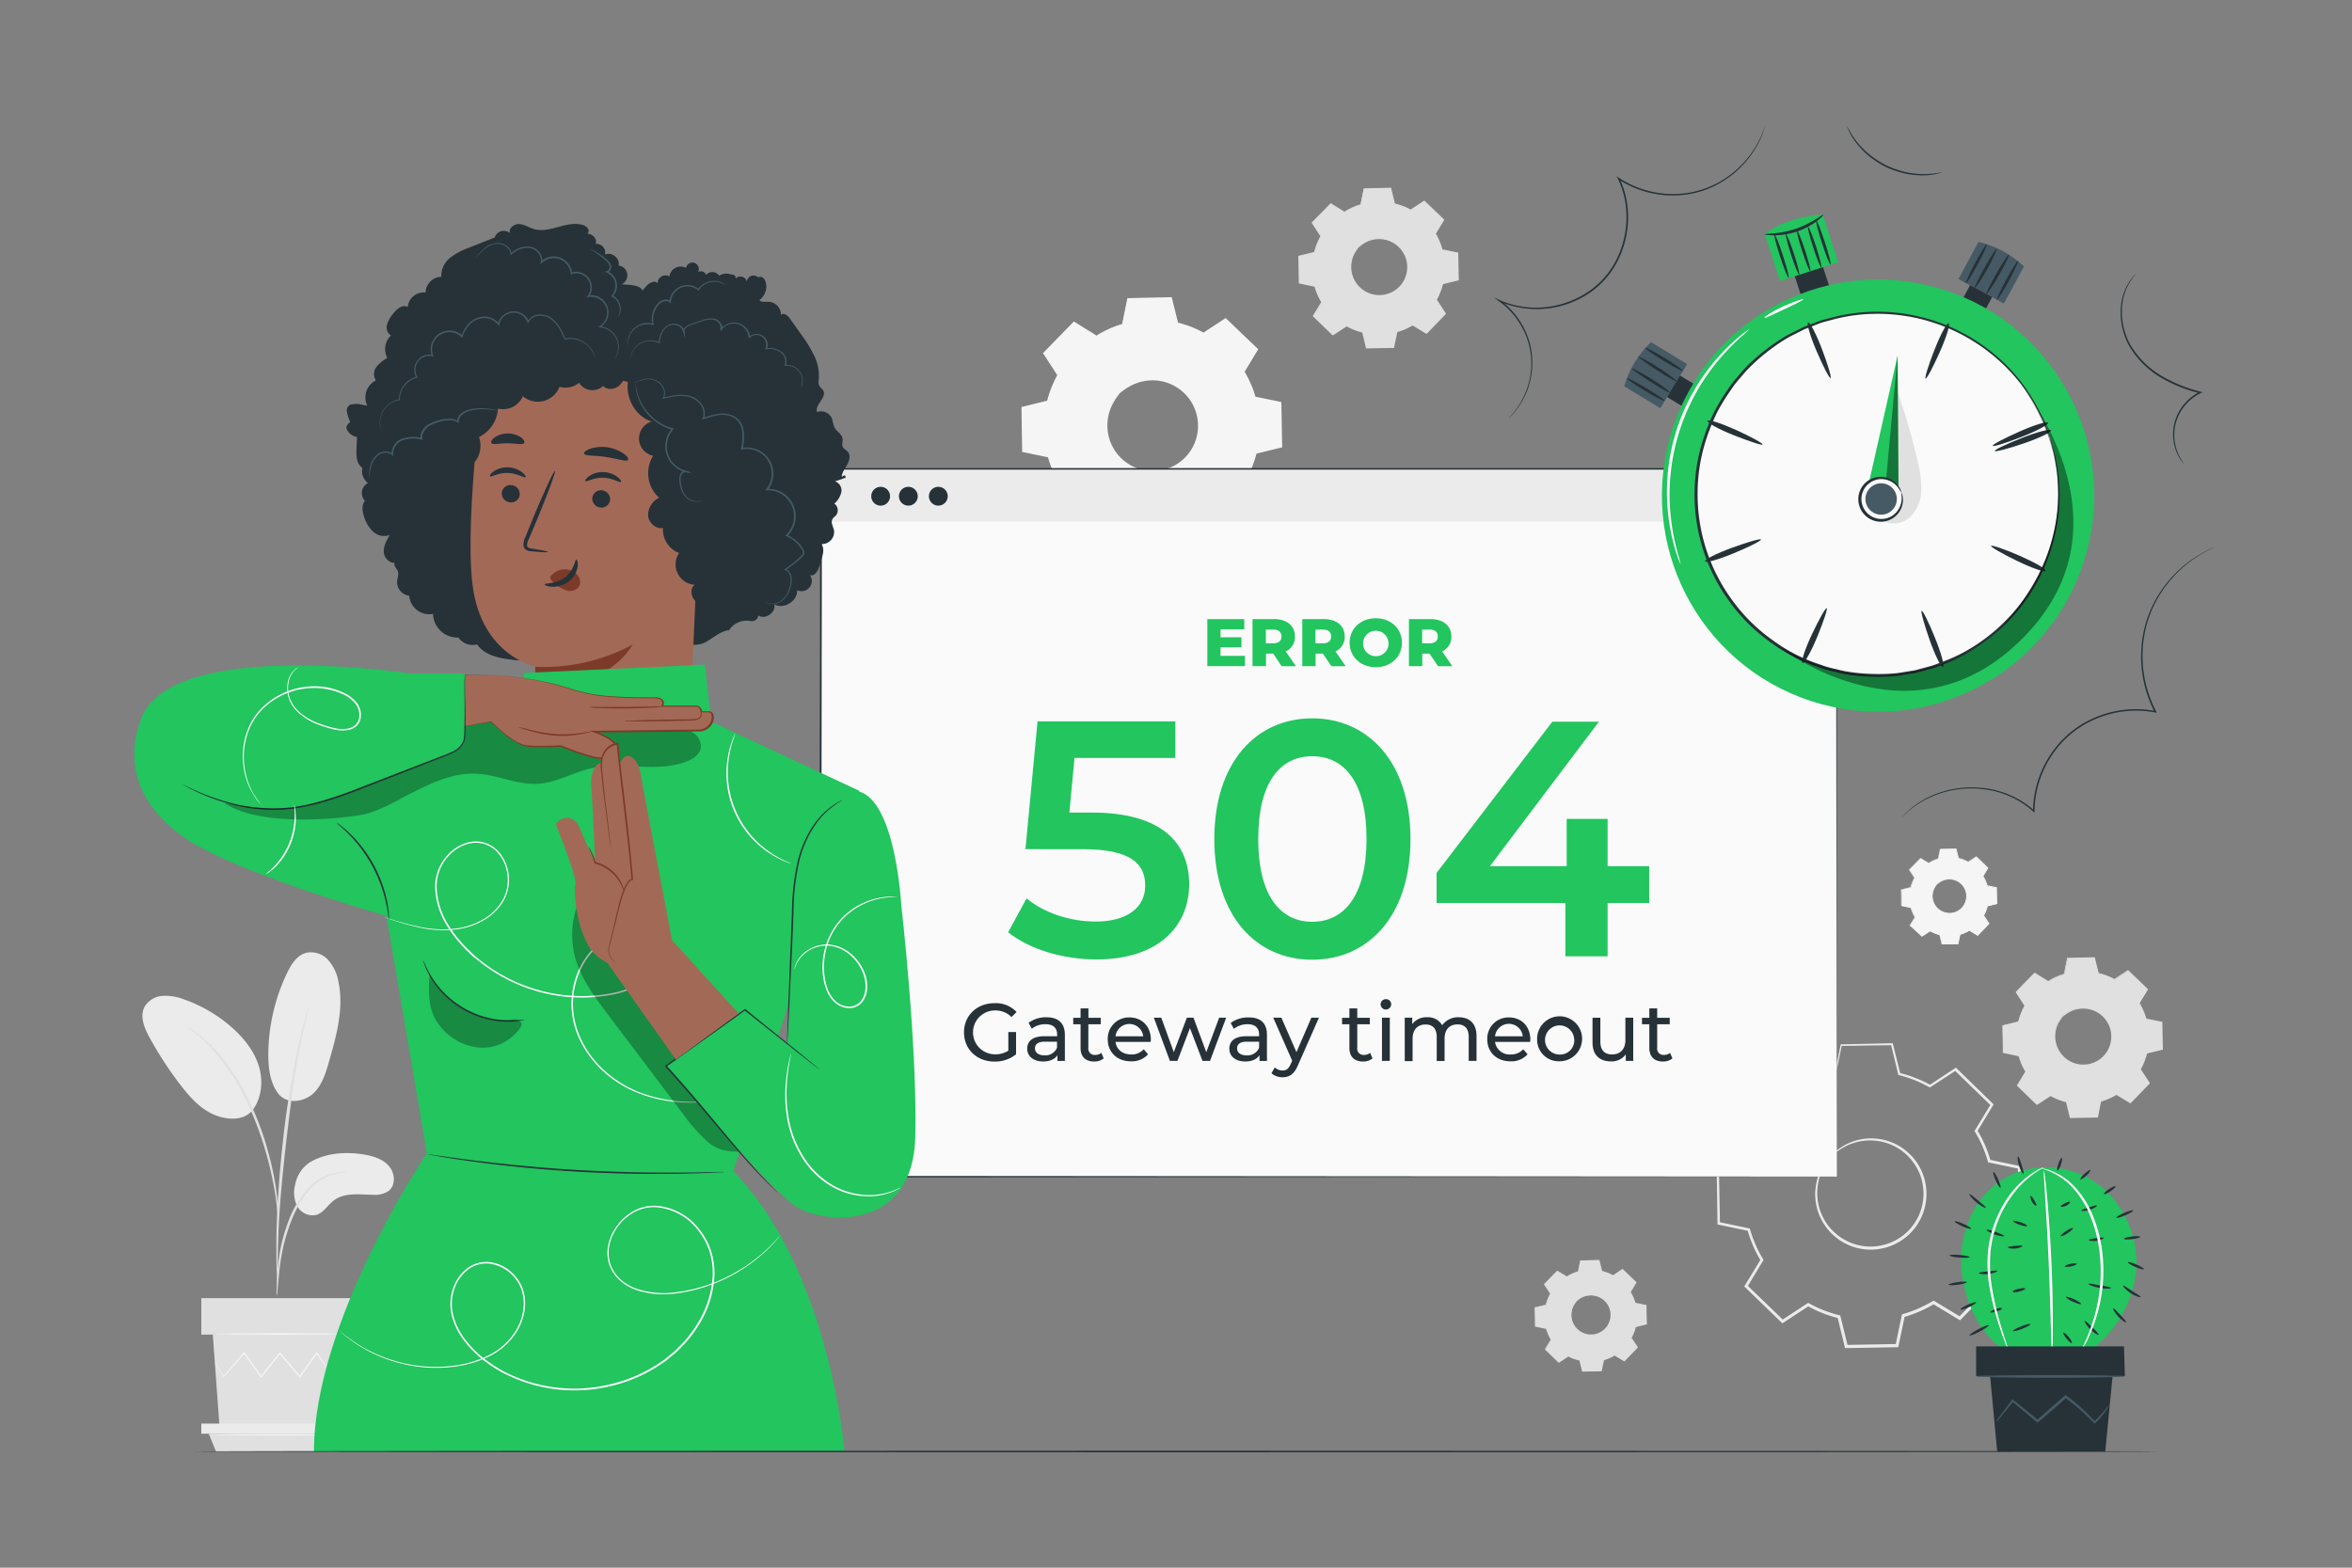 <svg xmlns="http://www.w3.org/2000/svg" viewBox="0 0 750 500"><rect x="0" y="0" width="750" height="500" fill="#808080" stroke="none"/><g id="freepik--background-complete--inject-181"><path d="M349.62,107.08a34,34,0,0,1,8.25-3.59l1.7-8.17,13.81-.24,2,8.1a34.07,34.07,0,0,1,8.38,3.3l7-4.58,9.94,9.6-4.33,7.13a33.54,33.54,0,0,1,3.59,8.26l8.17,1.7.25,13.81-8.11,2a33.46,33.46,0,0,1-3.3,8.37l4.58,7-9.59,9.94-7.14-4.33a33.54,33.54,0,0,1-8.26,3.59l-1.7,8.17-13.8.24-2-8.1a33.92,33.92,0,0,1-8.38-3.3l-7,4.58-9.93-9.6,4.32-7.13a33.92,33.92,0,0,1-3.59-8.26l-8.17-1.7L326.06,130l8.11-2a33.82,33.82,0,0,1,3.29-8.37l-4.57-7,9.59-9.94,7.14,4.33ZM357,125.47a14.81,14.81,0,1,0,20.94-.36A14.82,14.82,0,0,0,357,125.47Z" style="fill:#f5f5f5"></path><path d="M357,125.47a11.15,11.15,0,0,1,2.75-2.42,14.78,14.78,0,0,1,9.67-2.28A15,15,0,0,1,376,123.1a15.24,15.24,0,0,1,5.31,6,15.1,15.1,0,0,1,1.43,8.72,15.1,15.1,0,0,1-12.5,12.95,14.33,14.33,0,0,1-4.57.08,14.64,14.64,0,0,1-4.2-1.2,15.31,15.31,0,0,1-6.17-5.1,15,15,0,0,1-2.56-6.49,14.8,14.8,0,0,1,1.94-9.74,11.34,11.34,0,0,1,2.33-2.84c.08.07-.9,1-2,3A14.79,14.79,0,0,0,353.3,138a14.5,14.5,0,0,0,8.46,11,14.53,14.53,0,0,0,8.31,1,14.35,14.35,0,0,0,11.82-12.25,14.5,14.5,0,0,0-1.31-8.26,14.51,14.51,0,0,0-11.25-8.07,14.84,14.84,0,0,0-9.42,2C357.92,124.55,357.05,125.55,357,125.47Z" style="fill:#f5f5f5"></path><path d="M349.62,107.08a3.22,3.22,0,0,1-.46-.24l-1.37-.79-5.38-3.18.17,0-9.54,10,0-.27,4.6,7,.08.13-.07.13a33.23,33.23,0,0,0-3.24,8.32l0,.16-.17,0-8.1,2,.23-.3c.09,4.34.18,9,.28,13.8l-.27-.32,8.17,1.69.21,0,.06.21a33.85,33.85,0,0,0,3.57,8.16l.11.19-.11.19c-1.34,2.21-2.82,4.65-4.32,7.14l-.06-.47,9.95,9.58-.5-.05c2.18-1.42,4.56-3,7-4.58l.2-.13.22.12a33.71,33.71,0,0,0,8.28,3.25l.24.06.06.24c.62,2.54,1.3,5.31,2,8.11l-.41-.32,13.81-.25-.41.34c.54-2.59,1.12-5.37,1.7-8.18l.05-.25.25-.07a33.52,33.52,0,0,0,8.14-3.54h0l.22-.13.22.13,7.14,4.32-.53.07,9.6-9.93,0,.52c-1.54-2.35-3.07-4.67-4.57-7l-.14-.21.12-.22a33.2,33.2,0,0,0,3.26-8.27l.06-.25.24,0,8.11-2-.31.39q-.12-7.07-.23-13.8l.31.37-8.16-1.71-.23-.05-.06-.22a34,34,0,0,0-3.54-8.17l-.11-.19.11-.19,4.34-7.13.05.44-9.91-9.61.4,0-7,4.55-.15.1-.16-.08a33.78,33.78,0,0,0-8.3-3.3l-.16,0,0-.16c-.71-3-1.36-5.61-2-8.11l.25.19-13.81.18.18-.15c-.7,3.26-1.28,5.93-1.75,8.16l0,.08-.08,0a35.13,35.13,0,0,0-6.31,2.43l-1.49.78a4.93,4.93,0,0,1-.49.25,3.28,3.28,0,0,1,.46-.31c.31-.2.79-.49,1.45-.84a32,32,0,0,1,6.3-2.57l-.09.1,1.65-8.18,0-.15h.15l13.81-.31h.2l.05.2,2,8.1-.2-.21a34.1,34.1,0,0,1,8.45,3.3h-.31l7-4.59.21-.14.19.18c3.15,3,6.45,6.21,10,9.57l.2.2-.15.24-4.31,7.14v-.38a34.19,34.19,0,0,1,3.64,8.35l-.29-.27,8.17,1.69.31.06v.31q.12,6.73.25,13.81v.32l-.32.08-8.1,2,.3-.3A34.37,34.37,0,0,1,397.3,153l0-.44,4.58,7,.18.28-.23.24L392.22,170l-.23.25-.29-.18-7.14-4.32H385a34.3,34.3,0,0,1-8.35,3.63l.3-.32c-.59,2.8-1.17,5.59-1.7,8.17l-.07.33h-.34l-13.81.24h-.33l-.08-.33-2-8.11.3.31a34.57,34.57,0,0,1-8.48-3.35h.42l-7,4.57-.27.17-.22-.22-9.93-9.61-.21-.21.15-.25,4.34-7.13V154a34.05,34.05,0,0,1-3.61-8.35l.26.24-8.17-1.71-.26-.06v-.26q-.12-7.28-.21-13.81v-.24l.24-.06,8.11-2-.2.21a33.87,33.87,0,0,1,3.34-8.43v.25c-1.63-2.52-3.16-4.87-4.54-7l-.1-.15.12-.12,9.65-9.88.08-.08.09.06,5.26,3.27,1.35.86A4.34,4.34,0,0,1,349.62,107.08Z" style="fill:#f5f5f5"></path><path d="M99.71,370.2c4.93-2.54,10.74-2.87,16.21-2,2.94.49,6,1.37,8,3.58s2.38,6.09.09,8a7.68,7.68,0,0,1-5.05,1.28c-4.29-.05-9-.8-12.46,1.77-2,1.47-3.25,3.92-5.59,4.64a5.52,5.52,0,0,1-6.07-2.7,9.46,9.46,0,0,1-.69-7A10.65,10.65,0,0,1,99.71,370.2Z" style="fill:#ebebeb"></path><path d="M88.42,348.4c3,4.31,8.87,2.88,11.59.25s3.86-6.43,4.91-10.07c2.38-8.3,4.79-17,3-25.45a14.15,14.15,0,0,0-3.25-6.92,7.39,7.39,0,0,0-7-2.33c-3,.78-4.79,3.67-6.11,6.42a60.69,60.69,0,0,0-6,26c0,4.2.48,8.6,2.85,12.06" style="fill:#ebebeb"></path><path d="M80.14,354.58c3.27-3.89,3.89-9.55,2.44-14.42s-4.75-9-8.54-12.38a46,46,0,0,0-15.29-9,16.29,16.29,0,0,0-6.88-1.16,7.21,7.21,0,0,0-5.77,3.49c-1.61,3.07-.06,6.79,1.6,9.83a117.14,117.14,0,0,0,10,15.29c3,3.88,6.46,7.71,11,9.46s9.36,1.55,11.79-1.63" style="fill:#ebebeb"></path><path d="M88.21,413.34a9,9,0,0,0,.28-1.95c.13-1.43.31-3.21.52-5.34a73,73,0,0,1,1.2-7.83A59.93,59.93,0,0,1,93.05,389a34.4,34.4,0,0,1,4.72-8.37,17.75,17.75,0,0,1,6-5,16.68,16.68,0,0,1,5-1.56,8.79,8.79,0,0,0,1.95-.29,10.1,10.1,0,0,0-2,0,15.29,15.29,0,0,0-5.24,1.37,17.54,17.54,0,0,0-6.29,5,33.37,33.37,0,0,0-4.9,8.53,56.27,56.27,0,0,0-2.82,9.4,65,65,0,0,0-1,7.93c-.17,2.26-.24,4.1-.27,5.37A9.42,9.42,0,0,0,88.21,413.34Z" style="fill:#e0e0e0"></path><path d="M88.58,409.24a3.49,3.49,0,0,0,0-.91v-2.6c0-2.25,0-5.51.11-9.54.2-8.05.89-16.71,2.23-28.93,1.27-11.49,3-24.85,4.77-33.55.38-2,.77-3.75,1.14-5.31s.64-2.91.93-4l.61-2.53a4.58,4.58,0,0,0,.16-.89,3.28,3.28,0,0,0-.32.85c-.2.65-.45,1.47-.75,2.48s-.68,2.42-1.07,4-.84,3.32-1.26,5.3a293.13,293.13,0,0,0-5,31.12c-1.34,12.25-1.94,23.39-2,31.46,0,4,0,7.31.14,9.56.07,1.05.12,1.91.16,2.59A4.1,4.1,0,0,0,88.58,409.24Z" style="fill:#e0e0e0"></path><path d="M88.63,387.74a16.59,16.59,0,0,0,0-2.71c-.1-1.75-.34-4.27-.83-7.35A97.09,97.09,0,0,0,85.4,367a88.09,88.09,0,0,0-4.48-12.67,67.55,67.55,0,0,0-13.14-20.47,34,34,0,0,0-3.1-2.87c-.47-.4-.89-.8-1.32-1.12l-1.2-.83a19.07,19.07,0,0,0-2.28-1.46c-.13.18,3.23,2.16,7.48,6.68a71.08,71.08,0,0,1,12.82,20.39,101.36,101.36,0,0,1,4.5,12.55c1.17,3.93,1.95,7.55,2.54,10.6s.89,5.55,1.08,7.27A18.63,18.63,0,0,0,88.63,387.74Z" style="fill:#e0e0e0"></path><polygon points="67.86 425.66 70.01 455.17 107.92 455.17 110.08 425.66 67.86 425.66" style="fill:#e0e0e0"></polygon><rect x="64.19" y="414.03" width="50.41" height="11.63" style="fill:#e0e0e0"></rect><polygon points="64.19 454.04 64.19 457.27 66.56 457.27 113.77 457.27 113.77 454.04 64.19 454.04" style="fill:#ebebeb"></polygon><polygon points="68.88 462.94 66.56 457.27 111.96 457.27 109.25 462.94 68.88 462.94" style="fill:#e0e0e0"></polygon><path d="M109.37,435.31a1.31,1.31,0,0,1-.17.27l-.57.75-2.21,2.82-.1.13-.09-.13-5.43-7.51h.31l-5.34,7.57-.16.24-.19-.23-6.34-7.54h.37l-.35.44-5.67,7.1-.19.24-.17-.25-5.34-7.56H78l-6.59,7.5-.11.14-.09-.15-2.06-3.47c-.22-.37-.39-.68-.53-.92a1.16,1.16,0,0,1-.16-.33,3,3,0,0,1,.22.29l.58.89c.53.83,1.25,2,2.17,3.4h-.21l6.48-7.6.16-.19.15.21L83.44,439h-.36l5.65-7.12.35-.43.18-.23.18.22,6.32,7.55-.35,0,5.39-7.53.16-.22.16.22,5.31,7.59h-.2l2.3-2.75.62-.71A1.52,1.52,0,0,1,109.37,435.31Z" style="fill:#f5f5f5"></path><path d="M110.61,425.47c0,.13-9.5.23-21.22.23s-21.22-.1-21.22-.23,9.5-.24,21.22-.24S110.61,425.34,110.61,425.47Z" style="fill:#f5f5f5"></path><path d="M112.52,457.59c0,.13-10.32.23-23.06.23s-23.06-.1-23.06-.23,10.33-.24,23.06-.24S112.52,457.46,112.52,457.59Z" style="fill:#f5f5f5"></path><path d="M588.73,429.5v0L586.4,420a39.58,39.58,0,0,1-9.8-3.85l-8.18,5.36h0l-11.65-11.25v0l5.05-8.35a40.19,40.19,0,0,1-4.19-9.65l-9.58-2v0l-.28-16.2h0l9.48-2.33a39.67,39.67,0,0,1,3.85-9.79l-5.36-8.18,0,0L567,342h0l8.35,5.06a39.42,39.42,0,0,1,9.65-4.19l2-9.58h0l16.19-.29v0l2.32,9.48a40,40,0,0,1,9.8,3.86l8.18-5.36h0l11.65,11.25v0l-5.06,8.34a39.73,39.73,0,0,1,4.2,9.66l9.58,2v0l.28,16.2h0l-9.48,2.33a39.91,39.91,0,0,1-3.85,9.79l5.36,8.18h0L625,420.51h0l-8.35-5.06a39.42,39.42,0,0,1-9.65,4.19l-2,9.58h0ZM576.6,416.08h0a40.07,40.07,0,0,0,9.81,3.86h0v0l2.33,9.48,16.13-.29,2-9.57h0a40,40,0,0,0,9.67-4.2h0l8.34,5.06,11.21-11.62-5.35-8.17h0a39.65,39.65,0,0,0,3.85-9.81h0l9.48-2.32-.28-16.14-9.57-2h0a38.88,38.88,0,0,0-4.2-9.67v0h0l5.06-8.34-11.61-11.21-8.17,5.36h0a39.08,39.08,0,0,0-9.8-3.86h0v0l-2.33-9.48-16.13.29-2,9.57h0a40,40,0,0,0-9.67,4.2h0L567,342.1l-11.2,11.61,5.35,8.18h0a39.65,39.65,0,0,0-3.85,9.81h0l-9.48,2.32.28,16.14,9.57,2h0a39.45,39.45,0,0,0,4.21,9.67h0v0l-5.06,8.34,11.61,11.21Zm19.89-17.95a17.38,17.38,0,0,1-.3-34.76h.32a17.38,17.38,0,0,1,.3,34.76Zm0-34.72h-.31a17.33,17.33,0,0,0,.29,34.66h.32a17.33,17.33,0,0,0-.3-34.66Z" style="fill:#e0e0e0"></path><path d="M584,368.69a13.17,13.17,0,0,1,3.24-2.84,17.22,17.22,0,0,1,11.32-2.67,17.49,17.49,0,0,1,7.69,2.73,17.77,17.77,0,0,1,6.23,7,17.7,17.7,0,0,1,1.67,10.22,17.69,17.69,0,0,1-14.65,15.17,16.25,16.25,0,0,1-5.34.09,16.57,16.57,0,0,1-4.93-1.4,17.7,17.7,0,0,1-7.22-6,17.54,17.54,0,0,1-.73-19,13.23,13.23,0,0,1,2.72-3.33c.1.08-1,1.14-2.38,3.52a17.29,17.29,0,0,0-1.92,11.11,16.94,16.94,0,0,0,3,7.23,17.14,17.14,0,0,0,6.93,5.61,15.86,15.86,0,0,0,4.67,1.3,15.66,15.66,0,0,0,5.06-.11A16.82,16.82,0,0,0,613.2,383a15.88,15.88,0,0,0-.07-5.06,15.51,15.51,0,0,0-1.47-4.62,16.92,16.92,0,0,0-13.17-9.45,17.24,17.24,0,0,0-11,2.3C585.12,367.6,584.1,368.78,584,368.69Z" style="fill:#ebebeb"></path><path d="M575.39,347.14a3.92,3.92,0,0,1-.54-.29l-1.6-.92-6.3-3.72.19,0L556,353.89l0-.32,5.4,8.16.09.14-.08.16a39.29,39.29,0,0,0-3.8,9.75l-.05.19-.19,0-9.49,2.35.27-.35q.15,7.65.32,16.18l-.31-.38,9.57,2,.25.05.07.24a39.31,39.31,0,0,0,4.17,9.56l.14.22-.14.23-5.05,8.36-.07-.55,11.65,11.23-.58-.06,8.17-5.36.24-.16.25.14a39.62,39.62,0,0,0,9.7,3.81l.28.06.07.29c.74,3,1.53,6.22,2.34,9.5l-.48-.38,16.17-.29-.47.4c.63-3,1.31-6.29,2-9.58l.06-.29.29-.08a39.47,39.47,0,0,0,9.54-4.15h0l.26-.15.26.15q4.2,2.56,8.36,5.07l-.62.08,11.24-11.63-.06.61-5.35-8.18-.16-.25.14-.26a38.8,38.8,0,0,0,3.82-9.69l.07-.28.28-.07,9.5-2.32-.36.47q-.13-8.29-.27-16.18l.37.44-9.57-2-.27,0-.07-.26a39.24,39.24,0,0,0-4.14-9.57l-.14-.23.14-.22,5.08-8.35.06.51-11.61-11.26.47,0-8.19,5.33-.18.12-.19-.1a39.36,39.36,0,0,0-9.72-3.86l-.19-.05,0-.19-2.29-9.5.29.22-16.18.21.21-.17-2,9.56,0,.09-.09,0a40.9,40.9,0,0,0-7.4,2.84l-1.74.91a4.14,4.14,0,0,1-.58.3,5,5,0,0,1,.54-.37c.37-.23.93-.57,1.7-1a38.47,38.47,0,0,1,7.39-3l-.11.12c.52-2.61,1.16-5.76,1.93-9.58l0-.18h.18l16.18-.36h.23l.06.23,2.36,9.49-.24-.24a40.24,40.24,0,0,1,9.91,3.86l-.37,0,8.16-5.38.26-.17.22.21L635.48,352l.24.23-.17.28-5.06,8.37v-.45a40,40,0,0,1,4.27,9.78l-.34-.32,9.58,2,.35.08v.36q.15,7.89.3,16.18v.38l-.37.09-9.5,2.33.36-.35a40,40,0,0,1-3.91,9.94v-.51q2.65,4,5.36,8.18l.21.33-.27.28-11.23,11.64-.28.29-.34-.21-8.36-5.06h.51a40.1,40.1,0,0,1-9.79,4.25l.35-.38c-.68,3.29-1.36,6.55-2,9.58l-.08.39h-.4l-16.18.28h-.39l-.09-.38c-.8-3.28-1.59-6.53-2.32-9.5l.35.35a40,40,0,0,1-9.93-3.92h.49l-8.18,5.35-.31.2-.27-.26-11.62-11.25-.26-.25.19-.3,5.08-8.35v.45a40,40,0,0,1-4.23-9.79l.31.29-9.57-2-.31-.06v-.32c-.08-5.67-.16-11.08-.24-16.17v-.29l.28-.06,9.5-2.31-.24.24a39.89,39.89,0,0,1,3.93-9.87v.3c-1.92-3-3.71-5.72-5.33-8.2l-.11-.17.14-.14L566.92,342l.09-.09.1.07,6.16,3.83,1.58,1A5,5,0,0,1,575.39,347.14Z" style="fill:#ebebeb"></path><path d="M653.17,312.93a20.56,20.56,0,0,1,5.1-2.22l1.05-5,8.53-.15,1.23,5a21.14,21.14,0,0,1,5.17,2l4.31-2.82,6.14,5.92L682,320.06a20.9,20.9,0,0,1,2.21,5.1l5,1,.15,8.53-5,1.23a21,21,0,0,1-2,5.17l2.82,4.31-5.92,6.14-4.41-2.67a20.9,20.9,0,0,1-5.1,2.21l-1,5.05-8.53.15-1.23-5a20.9,20.9,0,0,1-5.17-2l-4.31,2.82-6.14-5.92,2.67-4.41a20.9,20.9,0,0,1-2.21-5.1l-5.05-1.05-.15-8.53,5-1.23a21.29,21.29,0,0,1,2-5.17l-2.82-4.31,5.92-6.14,4.41,2.68Zm4.55,11.36a9.15,9.15,0,1,0,12.94-.23A9.16,9.16,0,0,0,657.72,324.29Z" style="fill:#e0e0e0"></path><path d="M657.72,324.29a6.9,6.9,0,0,1,1.7-1.5,9.13,9.13,0,0,1,6-1.41,9.27,9.27,0,0,1,7.34,5.14,8.8,8.8,0,0,1,.83,2.57,8.53,8.53,0,0,1,.05,2.81,9.35,9.35,0,0,1-7.72,8,8.62,8.62,0,0,1-2.82,0,8.75,8.75,0,0,1-2.6-.74,9.37,9.37,0,0,1-3.81-3.15,9.25,9.25,0,0,1-.38-10,6.89,6.89,0,0,1,1.44-1.75,21.09,21.09,0,0,0-1.26,1.85,9.11,9.11,0,0,0-1,5.86,8.9,8.9,0,0,0,1.57,3.81,9,9,0,0,0,3.65,3,8.89,8.89,0,0,0,5.13.63,8.83,8.83,0,0,0,7.3-7.56,8.24,8.24,0,0,0,0-2.67,8.39,8.39,0,0,0-.78-2.44,9.08,9.08,0,0,0-3.08-3.55,8.87,8.87,0,0,0-3.86-1.43,9.12,9.12,0,0,0-5.82,1.21A21.64,21.64,0,0,0,657.72,324.29Z" style="fill:#e0e0e0"></path><path d="M653.17,312.92a1.21,1.21,0,0,1-.28-.15l-.85-.48-3.32-2h.1l-5.89,6.17,0-.16,2.84,4.3.05.07,0,.09a20.54,20.54,0,0,0-2,5.14l0,.1-.1,0-5,1.24.15-.18c.05,2.68.11,5.53.17,8.53l-.17-.2,5.05,1,.13,0,0,.12a20.51,20.51,0,0,0,2.2,5.05l.07.11-.07.12-2.67,4.41,0-.29,6.15,5.92-.31,0,4.31-2.83.13-.08.13.07a21.1,21.1,0,0,0,5.11,2l.15,0,0,.15c.39,1.57.81,3.28,1.23,5l-.25-.2,8.53-.15-.25.21c.33-1.6.68-3.32,1-5.05l0-.15.15-.05a20.67,20.67,0,0,0,5-2.18h0l.13-.08.14.08,4.4,2.68-.32,0,5.93-6.14,0,.33c-1-1.46-1.9-2.89-2.83-4.32l-.08-.13.07-.13a20.85,20.85,0,0,0,2-5.11l0-.15.15,0,5-1.22-.19.24c-.05-2.91-.09-5.75-.14-8.52l.19.23-5-1.06-.14,0,0-.13a20.59,20.59,0,0,0-2.19-5.05l-.07-.12.07-.12,2.68-4.4,0,.27-6.13-5.94.25,0-4.31,2.81-.1.06-.1,0a20.82,20.82,0,0,0-5.12-2l-.11,0,0-.1c-.44-1.82-.84-3.46-1.21-5l.15.12-8.53.11.12-.1c-.44,2-.79,3.67-1.09,5.05v0h-.05a21.46,21.46,0,0,0-3.9,1.5l-.91.48-.31.15.28-.19c.2-.12.49-.3.9-.52a20.59,20.59,0,0,1,3.9-1.58l-.06.06,1-5.05v-.09h.1l8.53-.18H668l0,.12c.38,1.55.79,3.19,1.24,5l-.12-.13a21.11,21.11,0,0,1,5.22,2h-.19l4.3-2.84.14-.09.11.11,6.15,5.92.13.12-.09.15-2.67,4.41v-.24a21.35,21.35,0,0,1,2.25,5.16l-.18-.17,5.05,1.05.19,0v.2c.05,2.77.11,5.61.16,8.53v.2l-.19,0-5,1.23.19-.18a21.08,21.08,0,0,1-2.06,5.24V341q1.41,2.13,2.83,4.31l.11.17-.14.15-5.92,6.14-.15.15-.18-.11-4.4-2.67H675a21.36,21.36,0,0,1-5.16,2.24l.19-.2c-.36,1.73-.72,3.45-1,5.05l0,.2h-.21l-8.52.15H660l0-.2-1.22-5,.18.19a21.52,21.52,0,0,1-5.23-2.06H654l-4.32,2.82-.16.1-.14-.13-6.13-5.93-.13-.13.09-.16,2.68-4.4v.23a21.1,21.1,0,0,1-2.23-5.16l.16.15-5-1.06-.16,0v-.17c0-3-.09-5.84-.13-8.52V327l.15,0,5-1.21-.13.12a21.07,21.07,0,0,1,2.07-5.2v.15l-2.8-4.32-.06-.09.07-.07c2.43-2.49,4.44-4.54,6-6.11l0,0,.06,0,3.24,2,.84.53Z" style="fill:#e0e0e0"></path><path d="M428.73,67.51a21.33,21.33,0,0,1,5.1-2.22l1.05-5,8.53-.15,1.23,5a20.77,20.77,0,0,1,5.17,2l4.31-2.83,6.14,5.93-2.67,4.41a20.9,20.9,0,0,1,2.21,5.1l5.05,1,.15,8.53-5,1.22a21.2,21.2,0,0,1-2,5.18l2.82,4.31-5.92,6.13-4.41-2.67a20.56,20.56,0,0,1-5.1,2.22l-1.05,5-8.53.15-1.23-5a20.77,20.77,0,0,1-5.17-2l-4.31,2.83-6.14-5.93,2.67-4.4a21.07,21.07,0,0,1-2.21-5.1l-5.05-1-.15-8.53,5-1.23a21.2,21.2,0,0,1,2-5.18L418.4,71l5.92-6.13,4.41,2.67Zm4.55,11.36a9.15,9.15,0,1,0,12.93-.23A9.16,9.16,0,0,0,433.28,78.87Z" style="fill:#e0e0e0"></path><path d="M433.28,78.87a6.76,6.76,0,0,1,1.7-1.49A9.11,9.11,0,0,1,441,76,9.25,9.25,0,0,1,445,77.41a9.39,9.39,0,0,1,3.28,3.69,9.4,9.4,0,0,1,.88,5.39,9.35,9.35,0,0,1-7.72,8A9.4,9.4,0,0,1,436,93.8a9.45,9.45,0,0,1-3.81-3.15,9.26,9.26,0,0,1-.38-10,6.85,6.85,0,0,1,1.44-1.76A20.54,20.54,0,0,0,432,80.73a9.09,9.09,0,0,0-1,5.86,8.95,8.95,0,0,0,5.22,6.76,8.46,8.46,0,0,0,2.47.69,8.21,8.21,0,0,0,2.66-.06,8.86,8.86,0,0,0,7.3-7.56,8.76,8.76,0,0,0-.81-5.1,8.94,8.94,0,0,0-3.08-3.55,9.07,9.07,0,0,0-3.86-1.44,9.18,9.18,0,0,0-5.82,1.22C433.86,78.3,433.32,78.92,433.28,78.87Z" style="fill:#e0e0e0"></path><path d="M428.73,67.51a1.36,1.36,0,0,1-.29-.15l-.84-.49-3.32-2h.1l-5.89,6.17,0-.17,2.84,4.3,0,.08,0,.08a21.09,21.09,0,0,0-2,5.14l0,.1-.1,0-5,1.24.15-.19c.05,2.69.11,5.54.17,8.53l-.17-.2,5.05,1,.13,0,0,.13a20.61,20.61,0,0,0,2.2,5l.07.12-.07.11-2.67,4.41,0-.28,6.15,5.91-.31,0c1.35-.88,2.82-1.84,4.31-2.83l.13-.08.13.08a20.93,20.93,0,0,0,5.11,2l.15,0,0,.15c.38,1.57.81,3.28,1.23,5l-.25-.2,8.52-.15-.25.2c.34-1.59.69-3.31,1-5l0-.16.15,0a20.71,20.71,0,0,0,5-2.19h0l.14-.08.14.08L455,106l-.32,0,5.92-6.13,0,.32-2.82-4.31-.08-.13.07-.14a20.69,20.69,0,0,0,2-5.11l0-.15.15,0,5-1.23-.19.25c-.05-2.91-.1-5.76-.14-8.53l.19.23-5.05-1-.14,0,0-.14a20.59,20.59,0,0,0-2.19-5l-.07-.12.07-.11,2.68-4.4,0,.27L454,64.46l.25,0-4.32,2.82-.09.06-.1-.06a20.82,20.82,0,0,0-5.12-2l-.11,0,0-.11c-.44-1.82-.84-3.46-1.21-5l.15.12-8.53.11.11-.09c-.43,2-.78,3.66-1.08,5v0h0a23.07,23.07,0,0,0-3.9,1.5l-.91.48a1.53,1.53,0,0,1-.31.16,3,3,0,0,1,.28-.19c.2-.12.49-.3.9-.52a20.2,20.2,0,0,1,3.9-1.59l-.06.07c.27-1.38.61-3,1-5.06l0-.09h.1l8.53-.19h.12l0,.12c.38,1.55.79,3.18,1.24,5l-.12-.12a21.06,21.06,0,0,1,5.22,2h-.19l4.3-2.83.14-.09.11.11,6.15,5.91.12.12-.09.15-2.66,4.41v-.23A21.28,21.28,0,0,1,460,79.68l-.18-.16,5,1,.19,0v.19c.05,2.78.11,5.62.16,8.53v.2l-.19,0-5,1.23.19-.19a20.78,20.78,0,0,1-2.06,5.24v-.26L461,99.9l.11.17-.14.15-5.92,6.14-.15.15-.18-.11-4.41-2.67h.27a21.36,21.36,0,0,1-5.16,2.24l.19-.2c-.37,1.74-.72,3.46-1.06,5l0,.2h-.21l-8.52.14h-.21l-.05-.2-1.22-5,.18.19a21.54,21.54,0,0,1-5.23-2.07h.26l-4.32,2.82L425,107l-.14-.14c-2.13-2.06-4.21-4.06-6.13-5.93l-.14-.13.1-.16,2.68-4.4v.23a20.88,20.88,0,0,1-2.23-5.15l.16.15-5-1.06-.16,0v-.16c0-3-.09-5.84-.13-8.53v-.15l.14,0,5-1.22-.13.13a21,21,0,0,1,2.07-5.21v.16l-2.8-4.32-.06-.09.07-.08,6-6.1.05,0,.06,0,3.24,2,.84.53A3,3,0,0,1,428.73,67.51Z" style="fill:#e0e0e0"></path><path d="M499.62,407.11a14.57,14.57,0,0,1,3.56-1.55l.73-3.52,5.94-.1.86,3.49a14.66,14.66,0,0,1,3.61,1.42l3-2L521.6,409l-1.86,3.07a14.86,14.86,0,0,1,1.54,3.55l3.52.74.1,5.94-3.49.86a14.21,14.21,0,0,1-1.42,3.6l2,3-4.13,4.27-3.07-1.86a14.5,14.5,0,0,1-3.55,1.55l-.74,3.52-5.94.1-.85-3.49a14.66,14.66,0,0,1-3.61-1.42l-3,2-4.27-4.13,1.86-3.07a14.57,14.57,0,0,1-1.55-3.56l-3.51-.73-.11-5.94,3.49-.86a14.59,14.59,0,0,1,1.42-3.6l-2-3,4.13-4.28,3.07,1.87Zm3.17,7.92a6.38,6.38,0,1,0,9-.16A6.38,6.38,0,0,0,502.79,415Z" style="fill:#e0e0e0"></path><path d="M502.79,415a4.83,4.83,0,0,1,1.19-1,6.31,6.31,0,0,1,4.16-1,6.45,6.45,0,0,1,2.83,1,6.6,6.6,0,0,1,2.28,2.58,6.37,6.37,0,0,1,.62,3.75,6.51,6.51,0,0,1-5.38,5.58,5.93,5.93,0,0,1-2,0,6.17,6.17,0,0,1-1.81-.51,6.57,6.57,0,0,1-2.65-2.2,6.45,6.45,0,0,1-1.11-2.79,6.34,6.34,0,0,1,.84-4.19,4.56,4.56,0,0,1,1-1.22,14.87,14.87,0,0,0-.87,1.29,6.31,6.31,0,0,0,.39,6.74,6.21,6.21,0,0,0,2.54,2.06,6.23,6.23,0,0,0,3.58.44,6.18,6.18,0,0,0,5.09-5.27,5.79,5.79,0,0,0,0-1.86,6,6,0,0,0-.54-1.7,6.2,6.2,0,0,0-2.15-2.47,6.09,6.09,0,0,0-2.69-1,6.33,6.33,0,0,0-4.06.84C503.2,414.63,502.82,415.06,502.79,415Z" style="fill:#e0e0e0"></path><path d="M499.62,407.11l-.2-.11-.58-.34-2.32-1.37h.07l-4.1,4.31v-.12l2,3,0,0,0,.06a14.66,14.66,0,0,0-1.39,3.58l0,.07-.07,0-3.49.86.1-.12q.06,2.81.12,5.94l-.11-.14,3.52.73h.08l0,.09a14.92,14.92,0,0,0,1.53,3.52l.05.08-.05.08-1.85,3.07,0-.2,4.28,4.13-.21,0,3-2,.09-.06.09.05a14.92,14.92,0,0,0,3.57,1.4l.1,0,0,.11c.27,1.09.56,2.28.85,3.49l-.17-.14,5.94-.11-.17.15.73-3.52,0-.11.11,0a14.29,14.29,0,0,0,3.5-1.52h0l.09-.06.1.06,3.07,1.86-.23,0c1.4-1.45,2.78-2.87,4.13-4.28l0,.23-2-3-.06-.09.06-.09a14.48,14.48,0,0,0,1.4-3.57l0-.1.1,0,3.49-.85-.13.17q-.06-3-.1-5.94l.13.16-3.51-.73-.1,0,0-.09a14.19,14.19,0,0,0-1.52-3.52l-.05-.08.05-.08,1.87-3.07,0,.19L517.22,405l.18,0-3,2-.07,0-.07,0a14.09,14.09,0,0,0-3.57-1.41l-.07,0,0-.07c-.3-1.27-.58-2.42-.84-3.5l.11.09-5.95.08.08-.07c-.3,1.4-.55,2.55-.75,3.51v0h0a15.33,15.33,0,0,0-2.71,1l-.64.34-.22.11a.93.93,0,0,1,.2-.14c.14-.08.34-.21.63-.36a14.26,14.26,0,0,1,2.71-1.1l0,0c.19-1,.43-2.12.71-3.52V402h.07l5.94-.13h.09l0,.08c.27,1.08.55,2.22.87,3.49l-.09-.09a14.88,14.88,0,0,1,3.64,1.42h-.14l3-2,.1-.06.08.08,4.28,4.12.09.08-.06.11-1.86,3.07V412a14.48,14.48,0,0,1,1.57,3.59l-.13-.12,3.52.73.13,0v.13q0,2.91.11,5.95v.14l-.14,0-3.49.86.13-.13a14.2,14.2,0,0,1-1.43,3.65v-.19l2,3,.08.12-.1.1q-2,2.12-4.13,4.28l-.1.11-.12-.08-3.07-1.86h.18a14.65,14.65,0,0,1-3.59,1.56l.13-.14c-.26,1.21-.51,2.41-.74,3.52l0,.14h-.14l-6,.1h-.14l0-.14c-.3-1.2-.59-2.4-.86-3.49l.13.13A14.78,14.78,0,0,1,500,432.6h.18l-3,2-.12.08-.09-.1-4.28-4.13-.09-.09.07-.11,1.86-3.07v.16a15.06,15.06,0,0,1-1.55-3.59l.11.1-3.51-.74-.12,0v-.12c0-2.08-.06-4.07-.09-5.94v-.1l.1,0,3.49-.84-.08.08a14.56,14.56,0,0,1,1.44-3.63v.11c-.7-1.08-1.36-2.1-2-3l0-.06.06-.05,4.15-4.26,0,0,0,0,2.26,1.41.59.37Z" style="fill:#e0e0e0"></path><path d="M615,275.25a12.5,12.5,0,0,1,3-1.33l.63-3,5.1-.09.74,3a12.42,12.42,0,0,1,3.1,1.22l2.58-1.69,3.67,3.54-1.6,2.64a12.67,12.67,0,0,1,1.33,3.05l3,.63.09,5.11-3,.73a12.27,12.27,0,0,1-1.22,3.1l1.69,2.58-3.54,3.67L628,296.8a12.63,12.63,0,0,1-3,1.32l-.63,3-5.11.09-.73-3a12.66,12.66,0,0,1-3.1-1.22l-2.58,1.69-3.68-3.55,1.6-2.64a12.46,12.46,0,0,1-1.32-3l-3-.63-.09-5.1,3-.74a12.82,12.82,0,0,1,1.22-3.1l-1.69-2.58,3.55-3.67,2.64,1.6Zm2.72,6.8a5.48,5.48,0,1,0,7.74-.14A5.49,5.49,0,0,0,617.73,282.05Z" style="fill:#f5f5f5"></path><path d="M617.73,282.05a4,4,0,0,1,1-.89,5.44,5.44,0,0,1,3.57-.85,5.52,5.52,0,0,1,4.39,3.08,5.56,5.56,0,0,1,.53,3.22,5.68,5.68,0,0,1-1.52,3.16,5.62,5.62,0,0,1-3.1,1.63,5.34,5.34,0,0,1-1.69,0,5,5,0,0,1-1.55-.45,5.53,5.53,0,0,1-2.51-7.88,4,4,0,0,1,.86-1.05s-.33.36-.76,1.11a5.52,5.52,0,0,0-.6,3.51,5.26,5.26,0,0,0,.94,2.28,5.37,5.37,0,0,0,2.19,1.77,4.78,4.78,0,0,0,1.47.41,5.06,5.06,0,0,0,1.6,0,5.31,5.31,0,0,0,4.37-4.53,5,5,0,0,0,0-1.6,5.2,5.2,0,0,0-.47-1.46,5.31,5.31,0,0,0-1.84-2.12,5.42,5.42,0,0,0-2.31-.86,5.48,5.48,0,0,0-3.49.73C618.08,281.71,617.75,282.08,617.73,282.05Z" style="fill:#f5f5f5"></path><path d="M615,275.25l-.17-.09-.51-.29-2-1.18h.06l-3.52,3.7v-.1l1.7,2.57,0,0,0,.05a12.67,12.67,0,0,0-1.2,3.08v.06h-.06l-3,.74.09-.11c0,1.61.06,3.32.1,5.11l-.1-.12,3,.62.08,0,0,.07a12.23,12.23,0,0,0,1.32,3l0,.07,0,.07c-.49.82-1,1.72-1.6,2.64l0-.17,3.68,3.54h-.18l2.58-1.7.07-.05.08.05a12.43,12.43,0,0,0,3.06,1.2l.09,0,0,.09c.23.94.49,2,.74,3l-.15-.12,5.1-.09-.15.12c.2-.95.42-2,.63-3l0-.09.09,0a11.86,11.86,0,0,0,3-1.31h0l.08-.05.08.05,2.64,1.6-.2,0,3.55-3.68,0,.2-1.69-2.58,0-.08,0-.08a12.63,12.63,0,0,0,1.2-3.06l0-.09.09,0,3-.74-.11.15q0-2.61-.09-5.1l.12.13-3-.63-.09,0,0-.08a12,12,0,0,0-1.31-3l0-.07,0-.07,1.61-2.63,0,.16-3.67-3.56.15,0-2.58,1.68-.06,0-.06,0a12.2,12.2,0,0,0-3.07-1.22l-.06,0v-.06c-.27-1.09-.5-2.07-.73-3l.09.07-5.1.07.07-.05c-.26,1.2-.47,2.19-.65,3v0h0a12.92,12.92,0,0,0-2.33.9l-.55.29-.18.09.17-.12c.11-.07.29-.18.53-.31a12.16,12.16,0,0,1,2.34-.95l0,0c.17-.82.37-1.81.61-3v-.06h.06l5.1-.11h.08v.07c.23.93.48,1.91.75,3l-.08-.07a12.58,12.58,0,0,1,3.13,1.22h-.12l2.58-1.69.08-.06.07.07,3.68,3.54.07.07,0,.09-1.59,2.64v-.14a12.41,12.41,0,0,1,1.34,3.09l-.1-.1,3,.62.11,0v.11c0,1.66.07,3.36.1,5.11v.12l-.12,0-3,.74.11-.11a13.13,13.13,0,0,1-1.23,3.14v-.16l1.69,2.58.07.1-.09.09-3.54,3.67-.09.09-.11-.06-2.63-1.6h.16a12.64,12.64,0,0,1-3.09,1.34l.11-.12c-.22,1-.43,2.07-.63,3l0,.12h-.12l-5.11.09h-.12l0-.12-.73-3,.11.11a12.85,12.85,0,0,1-3.13-1.23h.15l-2.58,1.69-.1.06-.08-.08L609,295.26l-.08-.08.06-.09c.55-.92,1.1-1.82,1.6-2.64v.14a12.86,12.86,0,0,1-1.34-3.08l.1.09-3-.64-.1,0v-.1c0-1.79,0-3.49-.08-5.1v-.09l.09,0,3-.73-.08.08a12.86,12.86,0,0,1,1.24-3.12V280l-1.69-2.58,0-.06,0,0,3.57-3.65,0,0,0,0,2,1.21c.21.13.37.24.5.31Z" style="fill:#f5f5f5"></path></g><g id="freepik--Plant--inject-181"><path d="M639.75,430.89c-9.13-5.29-14-17.6-14.38-27.67s3.83-20.59,12.1-26.36c8.7-6.09,21.09-6,30-.25s14.18,16.53,13.77,27.14-6.19,20.75-14.74,27" style="fill:#22C55E"></path><path d="M654.32,431.87a11.56,11.56,0,0,1-.17-2.31c0-1.64-.11-3.75-.18-6.28-.14-5.31-.35-12.63-.7-20.72s-.79-15.4-1.12-20.7c-.15-2.52-.28-4.63-.38-6.28a11.39,11.39,0,0,1,0-2.31,12.43,12.43,0,0,1,.36,2.29c.19,1.47.41,3.61.65,6.25.48,5.29,1,12.61,1.37,20.71s.47,15.44.45,20.75c0,2.66,0,4.81-.09,6.29A13.37,13.37,0,0,1,654.32,431.87Z" style="fill:#fff"></path><path d="M628.07,400.94c0,.23-1.47.31-3.25.16s-3.2-.46-3.18-.69,1.48-.31,3.25-.16S628.09,400.7,628.07,400.94Z" style="fill:#263238"></path><path d="M628.57,391.9c-.09.21-1.35-.13-2.8-.78s-2.55-1.34-2.46-1.56,1.35.14,2.81.78S628.67,391.68,628.57,391.9Z" style="fill:#263238"></path><path d="M633.22,385.19c-.12.19-1.53-.47-3-1.69s-2.38-2.47-2.21-2.63,1.33.8,2.76,2S633.35,385,633.22,385.19Z" style="fill:#263238"></path><path d="M637.9,378.86c-.21.09-.89-1-1.51-2.36s-.94-2.61-.73-2.71.9,1,1.51,2.36S638.12,378.76,637.9,378.86Z" style="fill:#263238"></path><path d="M645.24,374.37c-.21.09-.94-1-1.42-2.59s-.53-2.9-.3-2.94.65,1.19,1.12,2.69S645.46,374.27,645.24,374.37Z" style="fill:#263238"></path><path d="M657.49,369.3c.22.08.08,1-.31,2.15s-.88,1.94-1.11,1.86-.08-1,.31-2.15S657.26,369.22,657.49,369.3Z" style="fill:#263238"></path><path d="M666.57,373.2c.16.17-.42,1-1.3,1.79s-1.72,1.33-1.88,1.16.42-1,1.3-1.79S666.41,373,666.57,373.2Z" style="fill:#263238"></path><path d="M674.57,378.36c.13.2-.58.91-1.59,1.6s-1.93,1.07-2.07.88.58-.91,1.59-1.59S674.43,378.17,674.57,378.36Z" style="fill:#263238"></path><path d="M680.24,386.06c.1.22-1,.91-2.5,1.54s-2.74,1-2.83.74,1-.9,2.5-1.53S680.15,385.85,680.24,386.06Z" style="fill:#263238"></path><path d="M682.48,394.46c0,.24-1.11.57-2.54.75s-2.62.13-2.65-.11,1.11-.56,2.54-.74S682.45,394.23,682.48,394.46Z" style="fill:#263238"></path><path d="M683.64,404.8c-.09.22-1.3-.1-2.71-.71s-2.46-1.28-2.37-1.5,1.31.1,2.71.71S683.74,404.58,683.64,404.8Z" style="fill:#263238"></path><path d="M682.62,413.67c-.08.21-1.61-.15-3.21-1.21s-2.56-2.3-2.4-2.46,1.34.76,2.86,1.75S682.71,413.44,682.62,413.67Z" style="fill:#263238"></path><path d="M678,421.74c-.14.19-1.36-.53-2.53-1.8s-1.81-2.53-1.61-2.66,1.11.87,2.23,2.08S678.15,421.55,678,421.74Z" style="fill:#263238"></path><path d="M634.15,422.69c.11.21-1.18,1.09-2.87,2s-3.15,1.42-3.26,1.21,1.18-1.09,2.87-2S634,422.48,634.15,422.69Z" style="fill:#263238"></path><path d="M630.14,415.39c.1.21-.93.89-2.29,1.51s-2.56,1-2.66.73.94-.89,2.3-1.51S630.05,415.17,630.14,415.39Z" style="fill:#263238"></path><path d="M627.2,408.92c0,.23-1.23.61-2.83.83s-2.91.22-3,0,1.23-.61,2.83-.83S627.17,408.69,627.2,408.92Z" style="fill:#263238"></path><path d="M636.86,405.35c.07.22-1.17.8-2.82,1s-3-.09-3-.32,1.31-.35,2.87-.53S636.79,405.12,636.86,405.35Z" style="fill:#263238"></path><path d="M644.88,397.37c.07.22-.91.72-2.24.85s-2.39-.17-2.36-.4,1-.33,2.28-.46S644.81,397.14,644.88,397.37Z" style="fill:#263238"></path><path d="M646.41,391c-.07.23-1.14.06-2.37-.36s-2.18-1-2.1-1.18,1.14-.06,2.38.37S646.49,390.75,646.41,391Z" style="fill:#263238"></path><path d="M649.35,384.51c-.16.16-.89-.32-1.41-1.23s-.58-1.78-.35-1.84.62.61,1.09,1.41S649.53,384.34,649.35,384.51Z" style="fill:#263238"></path><path d="M645.81,411c.05.23-.87.65-2.06.94a7.28,7.28,0,0,1-1.73.25l-.17-.5c.31-.05.51,0,.55.05s-.09.25-.34.44l-.16-.5a7.91,7.91,0,0,1,1.65-.57C644.74,410.81,645.75,410.76,645.81,411Z" style="fill:#263238"></path><path d="M647.46,422.32c.09.22-1.09.89-2.62,1.49s-2.85.92-2.94.7,1.09-.89,2.62-1.49S647.38,422.1,647.46,422.32Z" style="fill:#263238"></path><path d="M638.4,417.29c.07.22-.71.69-1.75,1s-1.95.47-2,.24.71-.69,1.75-1.05S638.32,417.06,638.4,417.29Z" style="fill:#263238"></path><path d="M639.09,394.21c-.05.22-1.42.09-3-.47s-2.73-1.31-2.63-1.52,1.38.17,2.91.71S639.15,394,639.09,394.21Z" style="fill:#263238"></path><path d="M661,391.7c.13.2-.63.93-1.71,1.64s-2.06,1.13-2.19.93.64-.93,1.72-1.64S660.89,391.5,661,391.7Z" style="fill:#263238"></path><path d="M662.22,403.08c0,.24-.76.6-1.81.82s-1.93.2-2,0,.76-.59,1.8-.81S662.17,402.85,662.22,403.08Z" style="fill:#263238"></path><path d="M663.6,415.89c-.1.21-1.26-.12-2.59-.73s-2.34-1.3-2.24-1.51,1.26.11,2.6.73S663.7,415.67,663.6,415.89Z" style="fill:#263238"></path><path d="M660.67,428.35c-.18.15-.94-.47-1.69-1.38s-1.2-1.77-1-1.92.94.47,1.68,1.38S660.85,428.2,660.67,428.35Z" style="fill:#263238"></path><path d="M660.07,383.32c.14.18-.35.81-1.21,1.23s-1.65.46-1.71.23.56-.6,1.33-1S659.92,383.13,660.07,383.32Z" style="fill:#263238"></path><path d="M670.82,394.8c.08.22-.92.76-2.28.95s-2.47-.06-2.45-.29,1.07-.38,2.33-.56S670.74,394.57,670.82,394.8Z" style="fill:#263238"></path><path d="M668.68,384.49c.1.21-.89.91-2.29,1.36s-2.62.45-2.65.22,1.06-.61,2.39-1S668.57,384.27,668.68,384.49Z" style="fill:#263238"></path><path d="M673.16,410.77c0,.23-1.69.38-3.72,0s-3.57-1.1-3.49-1.31,1.67.12,3.64.47S673.17,410.52,673.16,410.77Z" style="fill:#263238"></path><path d="M669.17,425.74c-.14.18-1.39-.55-2.63-1.8s-2-2.49-1.78-2.63,1.19.83,2.39,2S669.32,425.55,669.17,425.74Z" style="fill:#263238"></path><path d="M651.61,372.3c.13.19-3.41,1.62-7.5,5.93a36.62,36.62,0,0,0-9.34,20.64,46.39,46.39,0,0,0,.57,12.65,96.78,96.78,0,0,0,2.36,10.15c.83,2.86,1.58,5.15,2.08,6.73a18.06,18.06,0,0,1,.73,2.49,13.53,13.53,0,0,1-1-2.37c-.6-1.56-1.45-3.83-2.34-6.68a84.82,84.82,0,0,1-2.57-10.18,45.55,45.55,0,0,1-.64-12.89c1.06-9.19,5.47-16.77,9.76-21a26.67,26.67,0,0,1,5.59-4.37,16.34,16.34,0,0,1,1.71-.89A2.29,2.29,0,0,1,651.61,372.3Z" style="fill:#fff"></path><path d="M663.27,431.44c-.19-.09,1.92-3.33,3.84-9.18a52,52,0,0,0,2.3-23.62,44.09,44.09,0,0,0-3.64-12.59,29.55,29.55,0,0,0-6.21-8.65,22.56,22.56,0,0,0-6.08-3.85c-1.59-.66-2.53-.81-2.52-.88a1.86,1.86,0,0,1,.7.05,12.57,12.57,0,0,1,1.94.52,21.12,21.12,0,0,1,6.36,3.7,29.39,29.39,0,0,1,6.52,8.77,43.8,43.8,0,0,1,3.78,12.81,50.38,50.38,0,0,1-2.57,23.94c-.49,1.47-1.11,2.74-1.57,3.88s-1,2.06-1.43,2.82A16.37,16.37,0,0,1,663.27,431.44Z" style="fill:#fff"></path><polygon points="630.14 429.42 677.29 429.42 677.58 438.86 630.14 438.86 630.14 429.42" style="fill:#263238"></polygon><polygon points="634.15 434.14 636.86 462.94 671.32 462.94 674.09 434.45 634.15 434.14" style="fill:#263238"></polygon><path d="M677.58,439c0,.24-10.62.43-23.71.43s-23.72-.19-23.72-.43,10.62-.43,23.72-.43S677.58,438.73,677.58,439Z" style="fill:#455a64"></path><path d="M672.79,447.74a7.69,7.69,0,0,1-1,1.8,25.78,25.78,0,0,1-3.66,4.32l-.22.21-.21-.23a67.57,67.57,0,0,0-9.24-8.08l.52,0-4.1,3.6L650,453.55l-.27.23-.26-.23-7.88-6.62.46,0-4.07,5a11.11,11.11,0,0,1-1.6,1.75,11.42,11.42,0,0,1,1.32-2l3.85-5.14.19-.26.26.21,8,6.47h-.53l4.82-4.23,4.11-3.59.25-.22.27.2a60.32,60.32,0,0,1,9.2,8.35l-.43,0A48.74,48.74,0,0,0,672.79,447.74Z" style="fill:#455a64"></path></g><g id="freepik--error-504--inject-181"><path d="M585.68,375.24l-320.75-.33a3.13,3.13,0,0,1-3.13-3.14V152.7a3.13,3.13,0,0,1,3.13-3.13H582.55a3.13,3.13,0,0,1,3.13,3.13Z" style="fill:#ebebeb"></path><polygon points="585.68 375.24 261.58 375.24 262.14 166.41 585.68 166.41 585.68 375.24" style="fill:#fafafa"></polygon><path d="M379.2,282c0,13.15-9.51,24-29.61,24-10.59,0-21.28-3.2-28.12-8.66l5.88-10.8c5.45,4.49,13.58,7.38,22,7.38,9.95,0,15.83-4.38,15.83-11.44s-4.6-11.65-20.1-11.65H327l3.85-40.74h43.94v11.65H342.64L341,259.16h7.17C370.33,259.16,379.2,268.78,379.2,282Z" style="fill:#22C55E"></path><path d="M387.22,267.6c0-24.59,13.47-38.49,31.22-38.49s31.33,13.9,31.33,38.49-13.48,38.49-31.33,38.49S387.22,292.19,387.22,267.6Zm48.54,0c0-18.07-7.06-26.41-17.32-26.41s-17.22,8.34-17.22,26.41S408.28,294,418.44,294,435.76,285.67,435.76,267.6Z" style="fill:#22C55E"></path><path d="M525.89,288H512.63v17H499.16V288H458.1V278.4L495,230.18h14.86L475.1,276.26h24.48V261.19h13.05v15.07h13.26Z" style="fill:#22C55E"></path><path d="M321.53,329.16H324v7.1a10.75,10.75,0,0,1-6.9,2.32c-5.59,0-9.7-3.93-9.7-9.31s4.11-9.32,9.76-9.32a9.14,9.14,0,0,1,7,2.81l-1.61,1.62a7.22,7.22,0,0,0-5.28-2.11,7,7,0,1,0,0,14,7.64,7.64,0,0,0,4.27-1.17Z" style="fill:#263238"></path><path d="M339.56,330.05v8.32h-2.37v-1.82c-.83,1.25-2.37,2-4.53,2-3.12,0-5.1-1.67-5.1-4.06,0-2.21,1.43-4,5.54-4h4v-.5c0-2.1-1.22-3.33-3.7-3.33A7,7,0,0,0,329,328.1l-1-1.88a9.22,9.22,0,0,1,5.7-1.77C337.42,324.45,339.56,326.27,339.56,330.05Zm-2.5,4.11v-1.93h-3.85c-2.47,0-3.18,1-3.18,2.14,0,1.37,1.15,2.23,3.05,2.23A4,4,0,0,0,337.06,334.16Z" style="fill:#263238"></path><path d="M351.94,337.57a4.73,4.73,0,0,1-3,1c-2.79,0-4.37-1.54-4.37-4.32v-7.57h-2.34v-2.06h2.34v-3h2.5v3H351v2.06h-3.95v7.47a2,2,0,0,0,2.15,2.31,3.16,3.16,0,0,0,2-.65Z" style="fill:#263238"></path><path d="M366.89,332.31H355.71c.31,2.42,2.26,4,5,4a5.14,5.14,0,0,0,4-1.66l1.38,1.61a6.92,6.92,0,0,1-5.44,2.24c-4.45,0-7.41-2.94-7.41-7a6.75,6.75,0,0,1,6.92-7c4,0,6.82,2.87,6.82,7.11A6.86,6.86,0,0,1,366.89,332.31Zm-11.18-1.79h8.84a4.45,4.45,0,0,0-8.84,0Z" style="fill:#263238"></path><path d="M391,324.58l-5.15,13.79h-2.4l-4-10.46-4,10.46h-2.39l-5.13-13.79h2.37l4,11,4.17-11h2.1l4.09,11,4.11-11Z" style="fill:#263238"></path><path d="M404,330.05v8.32h-2.37v-1.82c-.83,1.25-2.36,2-4.52,2-3.13,0-5.1-1.67-5.1-4.06,0-2.21,1.43-4,5.54-4h3.95v-.5c0-2.1-1.22-3.33-3.69-3.33a7,7,0,0,0-4.37,1.49l-1-1.88a9.2,9.2,0,0,1,5.7-1.77C401.88,324.45,404,326.27,404,330.05Zm-2.5,4.11v-1.93h-3.85c-2.47,0-3.17,1-3.17,2.14,0,1.37,1.14,2.23,3,2.23A4,4,0,0,0,401.51,334.16Z" style="fill:#263238"></path><path d="M420.58,324.58l-6.69,15.17c-1.22,2.92-2.81,3.83-4.91,3.83a5.19,5.19,0,0,1-3.54-1.28l1.06-1.87a3.55,3.55,0,0,0,2.48,1c1.19,0,1.95-.54,2.62-2.13l.45-1L406,324.58h2.6l4.81,11,4.76-11Z" style="fill:#263238"></path><path d="M437.67,337.57a4.73,4.73,0,0,1-3,1c-2.78,0-4.37-1.54-4.37-4.32v-7.57h-2.34v-2.06h2.34v-3h2.5v3h4v2.06h-4v7.47a2,2,0,0,0,2.16,2.31,3.14,3.14,0,0,0,1.95-.65Z" style="fill:#263238"></path><path d="M440.24,320.32a1.65,1.65,0,0,1,1.69-1.64,1.61,1.61,0,0,1,1.69,1.58,1.69,1.69,0,0,1-3.38.06Zm.44,4.26h2.5v13.79h-2.5Z" style="fill:#263238"></path><path d="M470.83,330.44v7.93h-2.49v-7.65c0-2.7-1.3-4-3.57-4-2.49,0-4.13,1.59-4.13,4.58v7.1h-2.5v-7.65c0-2.7-1.3-4-3.57-4-2.49,0-4.13,1.59-4.13,4.58v7.1h-2.5V324.58h2.39v2.06a5.58,5.58,0,0,1,4.76-2.19,5.12,5.12,0,0,1,4.79,2.55,6.22,6.22,0,0,1,5.31-2.55C468.55,324.45,470.83,326.38,470.83,330.44Z" style="fill:#263238"></path><path d="M487.92,332.31H476.73a4.68,4.68,0,0,0,5,4,5.15,5.15,0,0,0,4-1.66l1.38,1.61a6.92,6.92,0,0,1-5.44,2.24c-4.45,0-7.41-2.94-7.41-7a6.75,6.75,0,0,1,6.92-7c4,0,6.81,2.87,6.81,7.11A6.74,6.74,0,0,1,487.92,332.31Zm-11.19-1.79h8.85a4.45,4.45,0,0,0-8.85,0Z" style="fill:#263238"></path><path d="M490.16,331.48a7.17,7.17,0,1,1,7.18,7A6.86,6.86,0,0,1,490.16,331.48Zm11.81,0a4.65,4.65,0,1,0-4.63,4.86A4.53,4.53,0,0,0,502,331.48Z" style="fill:#263238"></path><path d="M520.8,324.58v13.79h-2.37v-2.08a5.6,5.6,0,0,1-4.68,2.24c-3.57,0-5.93-1.95-5.93-6v-7.94h2.5v7.65c0,2.71,1.35,4.06,3.71,4.06,2.61,0,4.27-1.61,4.27-4.58v-7.13Z" style="fill:#263238"></path><path d="M533.31,337.57a4.71,4.71,0,0,1-3,1c-2.78,0-4.37-1.54-4.37-4.32v-7.57h-2.34v-2.06h2.34v-3h2.5v3h4v2.06h-4v7.47a2,2,0,0,0,2.16,2.31,3.12,3.12,0,0,0,1.95-.65Z" style="fill:#263238"></path><path d="M397,209.17v3.28H385v-15h11.77v3.28h-7.57v2.53h6.67v3.18h-6.67v2.74Z" style="fill:#22C55E"></path><path d="M406,208.46h-2.31v4H399.4v-15h6.86c4.1,0,6.67,2.13,6.67,5.56a5,5,0,0,1-2.94,4.74l3.24,4.71h-4.55Zm0-7.67h-2.35v4.39H406c1.76,0,2.64-.81,2.64-2.18S407.76,200.79,406,200.79Z" style="fill:#22C55E"></path><path d="M421.83,208.46h-2.32v4h-4.24v-15h6.86c4.1,0,6.67,2.13,6.67,5.56a5,5,0,0,1-2.94,4.74l3.24,4.71h-4.55Zm0-7.67h-2.36v4.39h2.36c1.76,0,2.64-.81,2.64-2.18S423.63,200.79,421.87,200.79Z" style="fill:#22C55E"></path><path d="M430.37,205c0-4.5,3.53-7.81,8.34-7.81s8.34,3.31,8.34,7.81-3.54,7.8-8.34,7.8S430.37,209.45,430.37,205Zm12.39,0a4.06,4.06,0,1,0-4.05,4.29A4,4,0,0,0,442.76,205Z" style="fill:#22C55E"></path><path d="M455.84,208.46h-2.31v4h-4.25v-15h6.86c4.1,0,6.67,2.13,6.67,5.56a5,5,0,0,1-2.94,4.74l3.24,4.71h-4.55Zm0-7.67h-2.35v4.39h2.35c1.76,0,2.64-.81,2.64-2.18S457.64,200.79,455.88,200.79Z" style="fill:#22C55E"></path><path d="M585.68,375.24c0-1.73-.08-88.49-.21-225.67l.21.21-149.84,0H268.05c-1.85.11-4-.45-5.18,1a3,3,0,0,0-.76,1.53,15.47,15.47,0,0,0-.06,1.83V158c0,2.51,0,5,0,7.5q0,7.49,0,14.91,0,14.85-.05,29.5,0,29.26-.09,57.52c-.06,37.64-.12,73.76-.18,107.86l-.24-.24,324.23.24-324.23.24h-.24v-.24c.05-34.1.1-70.22.15-107.86q0-28.23.09-57.52,0-14.64,0-29.5c0-5,0-9.93,0-14.91,0-2.5,0-5,0-7.5V154.2a14.17,14.17,0,0,1,.07-1.93,3.54,3.54,0,0,1,.89-1.78,3.62,3.62,0,0,1,2.72-1.18H435.84l149.84,0h.21v.21C585.77,286.75,585.69,373.52,585.68,375.24Z" style="fill:#263238"></path><path d="M302.21,158.27a3,3,0,1,1-3-3A3,3,0,0,1,302.21,158.27Z" style="fill:#263238"></path><path d="M283.82,158.27a3,3,0,1,1-3-3A3,3,0,0,1,283.82,158.27Z" style="fill:#263238"></path><path d="M292.65,158.27a3,3,0,1,1-3-3A3,3,0,0,1,292.65,158.27Z" style="fill:#263238"></path></g><g id="freepik--Character--inject-181"><path d="M207.51,102.63c1.82-.62-2.37-8-2.67-9.87s-4.71-2-6.64-2.06a3.15,3.15,0,0,0-.95-6c.6-2.26-2.26-4.56-4.33-3.47a2.82,2.82,0,0,0-3-3.46c.81-1.87-1.86-4-3.53-2.87.84.22,1.53-.88,1.25-1.69a2.76,2.76,0,0,0-2-1.5c-5-1.4-10.34,2.8-15.34,1.36-1.59-.46-3-1.48-4.68-1.6s-3.58,1.38-3,2.91a3,3,0,0,0-4.85,1.36l-8.06,3.2a21.61,21.61,0,0,0-6.15,3.26,7.33,7.33,0,0,0-2.84,6.09,5.12,5.12,0,0,0-5,5A5.17,5.17,0,0,0,130,97.94c-1.67-1-3.63.73-4.79,2.31a9.12,9.12,0,0,0-1.82,3.38,3.1,3.1,0,0,0,1.28,3.37,6,6,0,0,0-1.16,7.17,10.85,10.85,0,0,0-3.49,2.88,3.69,3.69,0,0,0-.15,4.26,6.06,6.06,0,0,0-2.74,8.08c-2.72-.39-2.83-.88-5.52-.3a2.13,2.13,0,0,0-1,2.12,12,12,0,0,0,1.08,3.38s-1.68,1.13-1.08,2.39a4.32,4.32,0,0,0,3.22,2.38l-.15,3.89c-.09,2.18,0,4.78,1.87,5.94a4.83,4.83,0,0,0,1.78,4.87,3.59,3.59,0,0,0-.94,5.68c-1.16,1.31-.85,3.34-.3,5a10.75,10.75,0,0,0,2.89,4.83,5.11,5.11,0,0,0,5.3,1.05c-1.07,1.82-2.17,3.83-1.84,5.91s2.9,3.83,4.59,2.57c-.52-.56-1.43.37-1.25,1.11s.84,1.28,1.09,2c.36,1-.14,2.1-.25,3.16A4.41,4.41,0,0,0,130.5,190a6.39,6.39,0,0,0,7.59,5.79,7.75,7.75,0,0,0,8.09,7.54,5.49,5.49,0,0,0,5.95,2.19c2.57,3.74,7.66,4.54,12.17,5,3.31.34,7.52.19,8.82-2.86,4.27.92,8.61-3.87,7.28-8" style="fill:#263238"></path><path d="M202.82,104.74a13.64,13.64,0,0,1,3.8-14c.88-.78,2.46-1.36,3.07-.35a2.53,2.53,0,0,1,3.77-2.24,3.63,3.63,0,0,1,5.31-2.7,2.05,2.05,0,1,1,3.83,1.31,1.78,1.78,0,0,1,2.56.92,2.63,2.63,0,0,1,4.17.26,4.22,4.22,0,0,1,3.9-.35,1.11,1.11,0,0,1,1.35,1.24,2.12,2.12,0,0,1,3.55.9,2.19,2.19,0,0,1,3.66-1.25c2.66-1.45,4.57,5.75-1.25,8.2L241.65,95c1,2,2.24.86,4.4,1.41a4.17,4.17,0,0,1,3,4.13c.66-1,2.11,0,2.79,1l3.54,5a41.65,41.65,0,0,1,4.38,7.15,14.64,14.64,0,0,1,1.33,7.36,3.73,3.73,0,0,0,.06,1.79c.29.69,1,1.09,1.39,1.76,1.14,2.21-2.78,4.48-2,6.82a3.8,3.8,0,0,1,4.8,2.17,24.45,24.45,0,0,0,.66,2.55c.67,1.45,2.52,2.28,2.69,3.87.09.81-.3,1.68,0,2.43s1.16,1.06,1.67,1.66c.92,1.08.53,2.75-.15,4s-1.65,2.42-1.78,3.83c0,.38.68-.48,1-.28s.2,1.1,0,.79l-3.15,1.08a3.06,3.06,0,0,1,2,3.45,6.7,6.7,0,0,1-2.24,3.65,2.6,2.6,0,0,1,.61,3.65c-.39.49-1,.83-1.25,1.39-.52,1.08.29,2.29.54,3.46a3.85,3.85,0,0,1-4.08,4.39c1.05,1.2.65,3,.18,4.55-.26.88-.53,1.76-.79,2.63-.45,1.48-1.63,3.33-3,2.69a3.27,3.27,0,0,1-4.08,4.85c.23,3.49-4.25,6.26-7.26,4.5.63,2.59-2.89,5.05-5.11,3.57a2,2,0,0,1-1.67,1.79,5.61,5.61,0,0,1-1.35-.09,6.66,6.66,0,0,0-6.31,3c-2.77.27-4.92,2.42-7.37,3.75s-6.23,1.37-7.27-1.21c-.14,1.35-2.19,1.18-3.36.51a22.22,22.22,0,0,1-6.85-6.13" style="fill:#263238"></path><path d="M224.26,134.49l.37-7.24-43.26-9.63c-13.37-1.84-28.3,11.16-29.56,24.6-1.41,14.93-2.54,33.22-1.11,44.43,2.86,22.56,20,25.95,20,25.95l-.6,22.29,49.62,2.16Z" style="fill:#a36957"></path><path d="M160,157.22a2.87,2.87,0,0,0,2.68,3,2.74,2.74,0,0,0,3.05-2.5,2.87,2.87,0,0,0-2.68-3A2.75,2.75,0,0,0,160,157.22Z" style="fill:#263238"></path><path d="M156.26,151.9c.34.39,2.57-1.16,5.67-1.05s5.32,1.72,5.67,1.35c.17-.16-.18-.85-1.14-1.6a7.92,7.92,0,0,0-4.53-1.55,7.58,7.58,0,0,0-4.53,1.31C156.43,151.06,156.09,151.73,156.26,151.9Z" style="fill:#263238"></path><path d="M188.86,158.88a2.88,2.88,0,0,0,2.69,3,2.75,2.75,0,0,0,3-2.5,2.87,2.87,0,0,0-2.68-3A2.76,2.76,0,0,0,188.86,158.88Z" style="fill:#263238"></path><path d="M186.69,153.43c.34.38,2.58-1.16,5.67-1.06s5.32,1.72,5.67,1.35c.17-.16-.17-.85-1.14-1.6a7.86,7.86,0,0,0-4.52-1.55,7.56,7.56,0,0,0-4.53,1.31C186.86,152.58,186.52,153.25,186.69,153.43Z" style="fill:#263238"></path><path d="M174.73,176.05c0-.18-1.89-.57-5-1.06-.79-.11-1.53-.29-1.65-.84a4,4,0,0,1,.6-2.32q1.2-2.85,2.53-6c3.51-8.48,6.08-15.46,5.74-15.6s-3.47,6.62-7,15.1c-.85,2.09-1.66,4.08-2.43,6a4.54,4.54,0,0,0-.51,3.09,2,2,0,0,0,1.27,1.2,5,5,0,0,0,1.33.22C172.77,176.15,174.71,176.22,174.73,176.05Z" style="fill:#263238"></path><path d="M170.69,212.66a59.42,59.42,0,0,0,31.07-7.11S193.7,221,170.53,218.26Z" style="fill:#7c3b29"></path><path d="M175.81,183.55a5.6,5.6,0,0,1,5.07-1.91,5.06,5.06,0,0,1,3.46,2,3.24,3.24,0,0,1,.13,3.7,3.74,3.74,0,0,1-4.09.9,11.56,11.56,0,0,1-3.89-2.48,3.65,3.65,0,0,1-.86-.94,1.06,1.06,0,0,1,.05-1.16" style="fill:#7c3b29"></path><path d="M183.78,178.47c-.5,0-.61,3.32-3.56,5.62s-6.52,1.82-6.56,2.28c-.06.21.77.68,2.28.77a8.35,8.35,0,0,0,5.48-1.72,7.31,7.31,0,0,0,2.77-4.71C184.36,179.31,184,178.46,183.78,178.47Z" style="fill:#263238"></path><path d="M186.26,144.66c.28.85,3.39.54,7,1.09s6.53,1.64,7,.9c.23-.36-.26-1.17-1.42-2a12.35,12.35,0,0,0-10.69-1.52C186.84,143.61,186.14,144.25,186.26,144.66Z" style="fill:#263238"></path><path d="M156.68,141.28c.52.72,2.68.06,5.25.1s4.72.62,5.24-.1c.23-.35-.09-1.06-1-1.76a7.61,7.61,0,0,0-8.45,0C156.77,140.22,156.45,140.93,156.68,141.28Z" style="fill:#263238"></path><path d="M200.27,118.4a11.15,11.15,0,0,1-2.92,4.68c-1.46,1.16-3.83,1.39-5,0a5,5,0,0,1-7.69-1,6.83,6.83,0,0,1-8.25.32l-6.77,1c-2.45.38-5.48.52-6.85-1.55-.31-.48-.53-1.07-1-1.34a3.08,3.08,0,0,0-1.71-.09,5.76,5.76,0,0,1-4.87-2.66,17,17,0,0,1-2.18-5.35c-.8-2.87-1.35-6.53,1.05-8.29a7.49,7.49,0,0,1,3.29-1.08c2.35-.37,4.79-.74,7.08-.1,2.82.79,5,3,6.65,5.46a3.14,3.14,0,0,1,2.16-3.75,6.16,6.16,0,0,1,4.65.7,12.37,12.37,0,0,1,5,4.77,10.12,10.12,0,0,1,8.7,6.08,7.34,7.34,0,0,1,5.81-.68,2.58,2.58,0,0,1,1.67,1.19,1.17,1.17,0,0,1-.7,1.67" style="fill:#263238"></path><path d="M178.56,118.43a7.42,7.42,0,0,1-11.85,7.94,6.83,6.83,0,0,1-7.93,3.94,10.75,10.75,0,0,1-6.05,9.08,8.38,8.38,0,0,1-.21,6.13,5.17,5.17,0,0,1-2.71,2.84,5.85,5.85,0,0,1-4.6-.61,8.2,8.2,0,0,1-4.43-4.85c-.6-2.18.36-4.85,2.46-5.67a17.93,17.93,0,0,1-4.09-6.68,5.75,5.75,0,0,1-.1-4.4c.68-1.34,2.67-2.05,3.75-1a6.61,6.61,0,0,1,7.58-9.19,5.48,5.48,0,0,1,9.32-3.49" style="fill:#263238"></path><path d="M201.36,118.45c-3.2,5.76.16,14.07,6.46,16a5.63,5.63,0,0,0,.45,10.92,10.54,10.54,0,0,0,1.91,13.39,6.19,6.19,0,0,0-3.52,5.62c.15,2.33,2.46,4.46,4.75,4a8,8,0,0,0,5.15,8,6.49,6.49,0,0,0,5,10.13c-1.59,1.09-1.26,3.69.07,5.09,2.51,2.64,7.27,2,9.67-.75S234,184,233,180.51c1.66.75,3.7-.53,4.32-2.24a7.56,7.56,0,0,0-.52-5.31,28.86,28.86,0,0,1-2-5.09,2.56,2.56,0,0,1,.08-1.62c.36-.76,1.25-1.08,2-1.5,2.77-1.58,3.66-5.26,3.21-8.41s-1.93-6.07-2.8-9.14a3,3,0,0,1-.08-2c.3-.73,1.09-1.12,1.75-1.57a7,7,0,0,0-1.28-12.22c1.85-.94,2-3.64,1.05-5.46s-2.75-3-4.26-4.47c-2.83-2.68-4.93-6.3-8.47-8a9.59,9.59,0,0,0-10.77,2.07c-2.37-1.35-5-2.57-7.71-2.36s-5.46,2.35-5.41,5.08" style="fill:#263238"></path><path d="M255.33,123.65a5.53,5.53,0,0,0,.43-2.73,4.69,4.69,0,0,0-1.39-2.88,4.87,4.87,0,0,0-4-1.33l-.3,0,.12-.27a3.59,3.59,0,0,0-1.1-3.9,6,6,0,0,0-4.75-1.14l-.38,0,.14-.35a3.24,3.24,0,0,0-1-3.59,3.2,3.2,0,0,0-4,.2l-.37.34-.05-.51a4.71,4.71,0,0,0-8.64-2.15l-.45-.25,0-.1a1.89,1.89,0,0,0-.25-1.76,2.84,2.84,0,0,0-1.48-1.15,6.33,6.33,0,0,0-3.83.34l-3.72,1.24a5,5,0,0,0-1.55.91,1.31,1.31,0,0,0-.48,1.41l-.47.09a2.66,2.66,0,0,0-2-2.29,3.42,3.42,0,0,0-3,.41,5.2,5.2,0,0,0-1.81,2.35,8.79,8.79,0,0,0-.61,2.75l0,.28-.25-.12a6.45,6.45,0,0,0-5-.26,6.22,6.22,0,0,0-3.05,2.41,6.81,6.81,0,0,0-1,2.3c-.12.56-.13.87-.16.87a.82.82,0,0,1,0-.23A4.1,4.1,0,0,1,201,114a6.29,6.29,0,0,1,.92-2.39A6.41,6.41,0,0,1,205,109a6.77,6.77,0,0,1,5.33.2l-.27.16a8.94,8.94,0,0,1,.6-2.89,5.66,5.66,0,0,1,2-2.55,3.86,3.86,0,0,1,3.38-.49,3.7,3.7,0,0,1,1.59,1,2.66,2.66,0,0,1,.77,1.75l.07,1.55-.53-1.46a1.52,1.52,0,0,1,0-1.07,2.26,2.26,0,0,1,.6-.85,5.61,5.61,0,0,1,1.7-1l3.74-1.26a6.87,6.87,0,0,1,4.15-.35,3.42,3.42,0,0,1,1.75,1.36,2.39,2.39,0,0,1,.3,2.25l-.06.13-.45-.26a5.23,5.23,0,0,1,9.58,2.39l-.42-.16a3.58,3.58,0,0,1,5.77,3.92l-.24-.3a6.34,6.34,0,0,1,5.07,1.29,3.94,3.94,0,0,1,1.16,4.32l-.19-.24a5.15,5.15,0,0,1,4.21,1.48,4.84,4.84,0,0,1,1.38,3.05,4.73,4.73,0,0,1-.28,2.1A2.59,2.59,0,0,1,255.33,123.65Z" style="fill:#455a64"></path><path d="M231.43,91A6.8,6.8,0,0,0,229,90a6.39,6.39,0,0,0-3,.18,5.45,5.45,0,0,0-3.07,2.32l-.13.21-.19-.15a5.49,5.49,0,0,0-5.15-.92,5.43,5.43,0,0,0-3.53,4.66l0,.56-.41-.4a1.4,1.4,0,0,0-.53-.35,2.75,2.75,0,0,0-2.38.59,5.79,5.79,0,0,0-1.58,2,7.08,7.08,0,0,0-.6,4.69l.08.39-.37-.11a6.25,6.25,0,0,0-4.71.53,6,6,0,0,0-2.53,2.73,6.68,6.68,0,0,0-.63,2.37c0,.58,0,.89,0,.89s0-.07-.06-.22a3.65,3.65,0,0,1-.05-.67,6.32,6.32,0,0,1,3.12-5.43,6.57,6.57,0,0,1,5-.65l-.29.28a7.63,7.63,0,0,1,.59-5,6.29,6.29,0,0,1,1.73-2.21,3.2,3.2,0,0,1,2.87-.67,2,2,0,0,1,.73.48l-.45.16a5.77,5.77,0,0,1,9.48-4l-.33,0a5.77,5.77,0,0,1,3.34-2.43,6.38,6.38,0,0,1,3.17-.09,5.21,5.21,0,0,1,1.85.82A2.73,2.73,0,0,1,231.43,91Z" style="fill:#455a64"></path><path d="M151.66,82.36s0-.08.14-.22l.47-.61a16.44,16.44,0,0,1,2-2.16,6.85,6.85,0,0,1,4.24-1.89,5.32,5.32,0,0,1,2.84.79A3.53,3.53,0,0,1,163.13,81l-.33-.14a8,8,0,0,1,5.8-2.26,4.84,4.84,0,0,1,3.17,1.56,4,4,0,0,1,1.07,3.55l-.41-.24a5.9,5.9,0,0,1,10,3.57l0,.14-.35-.22a5,5,0,0,1,5.71,7.66l-.24-.39a5.51,5.51,0,0,1,3.77,10.17l-.08-.36a6.78,6.78,0,0,1,4.92,2.82,6.36,6.36,0,0,1,1.14,4.16,6.46,6.46,0,0,1-.76,2.64,5,5,0,0,1-.38.6,1.07,1.07,0,0,1-.16.19s.17-.29.44-.84a6.74,6.74,0,0,0,.64-2.6,6.17,6.17,0,0,0-1.17-4,6.48,6.48,0,0,0-4.7-2.61l-.62,0,.54-.32a5.28,5.28,0,0,0,2.3-5.69,5.19,5.19,0,0,0-5.79-3.66l-.62.1.38-.5a4.48,4.48,0,0,0-5.14-6.87l-.31.11,0-.33,0-.13a5.52,5.52,0,0,0-3.7-4.53,5.58,5.58,0,0,0-5.41,1.26l-.61.59.2-.83a3.49,3.49,0,0,0-1-3.11,4.43,4.43,0,0,0-2.85-1.43,7.7,7.7,0,0,0-5.5,2.11l-.32.27v-.41a3.13,3.13,0,0,0-1.55-2.48,4.93,4.93,0,0,0-2.64-.78,5.37,5.37,0,0,0-2.35.59,9.15,9.15,0,0,0-1.75,1.15,21.26,21.26,0,0,0-2.08,2.06A9.34,9.34,0,0,1,151.66,82.36Z" style="fill:#455a64"></path><path d="M122,138.11a4.43,4.43,0,0,1-.42-.86,7.39,7.39,0,0,1,.89-6.83,7.6,7.6,0,0,1,4.89-3.06l-.15.18a7.65,7.65,0,0,1,5.69-7.43l-.14.32a4.89,4.89,0,0,1,5.24-7.25l-.28.32a6,6,0,0,1,9.85-6.36l-.43.11a10.1,10.1,0,0,1,1.71-3.34A7.23,7.23,0,0,1,154,101a6,6,0,0,1,5.25,2.33l-.46.09a5.15,5.15,0,0,1,9.85-.85h-.43a4.42,4.42,0,0,1,4-2.26,6.12,6.12,0,0,1,4.09,1.46,11.05,11.05,0,0,1,2.5,3.11,33.38,33.38,0,0,1,1.55,3.22l-.2-.09a7.68,7.68,0,0,1,5.39.68,8.53,8.53,0,0,1,3.08,2.66,7.24,7.24,0,0,1,1.07,2.31,5.89,5.89,0,0,1,.12.64.79.79,0,0,1,0,.23,8,8,0,0,0-1.36-3.07,8.56,8.56,0,0,0-3.05-2.54,7.44,7.44,0,0,0-5.18-.58l-.14,0-.06-.13c-.93-2-1.91-4.42-4-6.16a5.74,5.74,0,0,0-3.82-1.33,4,4,0,0,0-3.62,2l-.23.47-.2-.49a4.66,4.66,0,0,0-8.91.78l-.12.59-.34-.49a5.41,5.41,0,0,0-4.8-2.1,6.71,6.71,0,0,0-4.82,2.72,9.45,9.45,0,0,0-1.62,3.17l-.13.41-.31-.3a5.51,5.51,0,0,0-9,5.82l.16.41-.44-.09a4.43,4.43,0,0,0-4.76,6.56l.15.25-.28.07a7.28,7.28,0,0,0-5.44,7v.15l-.15,0a7.27,7.27,0,0,0-4.73,2.87,7.06,7.06,0,0,0-1.38,4,7.73,7.73,0,0,0,.36,2.66C121.84,137.81,122,138.1,122,138.11Z" style="fill:#455a64"></path><path d="M188.22,79.45a2.46,2.46,0,0,1,.77.31,19.41,19.41,0,0,1,2,1.13A21.4,21.4,0,0,1,193.76,83a3.34,3.34,0,0,1,1.12,1.88,2.21,2.21,0,0,1-.19,1.21,1.6,1.6,0,0,1-1,.87l0-.48a5.14,5.14,0,0,1,2.4,2.15,4.91,4.91,0,0,1,.6,3.24,5,5,0,0,1-1.31,2.7l-.07-.37a4.62,4.62,0,0,1,2.24,2.42,5.07,5.07,0,0,1,.36,2.53,4,4,0,0,1-.5,1.57,1.85,1.85,0,0,1-.36.47,6.25,6.25,0,0,0,.58-2.06,4.8,4.8,0,0,0-.44-2.35,4.17,4.17,0,0,0-2.08-2.15l-.29-.14.22-.24a4.62,4.62,0,0,0,.6-5.36,4.68,4.68,0,0,0-2.15-1.94l-.69-.31.73-.17a1.38,1.38,0,0,0,.84-1.53,2.94,2.94,0,0,0-.94-1.63,27.16,27.16,0,0,0-2.66-2.13C189.21,80.05,188.18,79.51,188.22,79.45Z" style="fill:#455a64"></path><path d="M117.83,152.35a3.35,3.35,0,0,1-.1-.93,10.08,10.08,0,0,1,.3-2.65,7.31,7.31,0,0,1,2-3.63,4.38,4.38,0,0,1,2.37-1.12,3.57,3.57,0,0,1,2.82.74l-.36.2a5,5,0,0,1,3-4.88,10.67,10.67,0,0,1,6.56-.39l-.3.3a3.91,3.91,0,0,1,.36-2.32,5.67,5.67,0,0,1,2.45-2.49,14.26,14.26,0,0,1,3.11-1.18,12.51,12.51,0,0,1,3.12-.49,5.19,5.19,0,0,1,2.91.78l-.36.2a3.53,3.53,0,0,1,1.66-2.84,7.11,7.11,0,0,1,2.72-1.14,16.26,16.26,0,0,1,4.75-.25,25.42,25.42,0,0,1,3,.44A4.64,4.64,0,0,1,159,131a8.26,8.26,0,0,1-1.08-.13c-.7-.09-1.72-.24-3-.31a16.6,16.6,0,0,0-4.64.35,6.91,6.91,0,0,0-2.56,1.12,3.1,3.1,0,0,0-1.45,2.48v.44l-.36-.24c-1.53-1-3.66-.75-5.65-.19a13.17,13.17,0,0,0-3,1.14,5.2,5.2,0,0,0-2.24,2.26,3.42,3.42,0,0,0-.32,2l.06.37-.36-.07a10.22,10.22,0,0,0-6.25.33,4.56,4.56,0,0,0-2.78,4.37l.07.58-.44-.38a3.14,3.14,0,0,0-2.48-.68,4,4,0,0,0-2.18,1,7.05,7.05,0,0,0-2,3.43A14.34,14.34,0,0,0,117.83,152.35Z" style="fill:#455a64"></path><path d="M244.06,191.89a5.2,5.2,0,0,0,1.05.5,4.43,4.43,0,0,0,3.24-.36,7.23,7.23,0,0,0,3.2-4.1,7.88,7.88,0,0,0,.55-3.26,4.3,4.3,0,0,0-.45-1.71,2.32,2.32,0,0,0-1.36-1.15l-.35-.11.31-.2c.94-.63,1.91-1.34,2.87-2.12.48-.39,1-.8,1.45-1.24a7.08,7.08,0,0,0,1.31-1.38c.33-.52.05-1.13-.33-1.7a9,9,0,0,0-1.27-1.64,10,10,0,0,0-3.57-2.4l-.33-.14.26-.24a8.27,8.27,0,0,0-6.06-14.24l-.56,0,.35-.44a7.88,7.88,0,0,0-7.74-12.61l-.38.07.07-.37a17.44,17.44,0,0,0,.32-5.55,5.68,5.68,0,0,0-2.68-4.29,7.7,7.7,0,0,0-4.91-.79,24,24,0,0,0-4.74,1.31l-.49.18.21-.48a4.47,4.47,0,0,0-.78-4.47,6.43,6.43,0,0,0-3.72-2.39c-2.87-.65-5.61.07-8,.59l-.37.08.19-.32a3.4,3.4,0,0,0,.09-3,4.8,4.8,0,0,0-1.77-2.13,5.86,5.86,0,0,0-4.32-.67,11,11,0,0,0-2.68.89c-.58.28-.88.45-.89.43a.87.87,0,0,1,.21-.14c.14-.09.35-.22.64-.37a10.33,10.33,0,0,1,2.69-1,6.05,6.05,0,0,1,4.5.64,5,5,0,0,1,1.89,2.23,3.68,3.68,0,0,1-.07,3.28l-.18-.24a37.67,37.67,0,0,1,3.81-.77,12.09,12.09,0,0,1,4.31.11,6.79,6.79,0,0,1,4,2.52,4.89,4.89,0,0,1,.87,4.91l-.29-.3A24.43,24.43,0,0,1,229,132a8.23,8.23,0,0,1,5.23.84,6.14,6.14,0,0,1,2.93,4.63,18.06,18.06,0,0,1-.31,5.72l-.31-.3a8.39,8.39,0,0,1,8.25,13.44l-.21-.42A8.74,8.74,0,0,1,251,171l-.07-.38a10.55,10.55,0,0,1,3.72,2.53,9.71,9.71,0,0,1,1.31,1.71,3.64,3.64,0,0,1,.48,1,1.47,1.47,0,0,1-.15,1.14,7.14,7.14,0,0,1-1.41,1.48c-.49.43-1,.85-1.47,1.24-1,.78-2,1.49-2.92,2.11l0-.32A2.69,2.69,0,0,1,252,182.8a4.63,4.63,0,0,1,.46,1.85,8,8,0,0,1-.6,3.38,7.41,7.41,0,0,1-3.37,4.18,4.44,4.44,0,0,1-3.36.27A2.37,2.37,0,0,1,244.06,191.89Z" style="fill:#455a64"></path><path d="M223.86,159.55a2.37,2.37,0,0,1-1.06.42,4.47,4.47,0,0,1-3.14-.64,6.52,6.52,0,0,1-2.72-4.1,9.71,9.71,0,0,1-.3-3.06,2.49,2.49,0,0,1,.76-1.56,1.69,1.69,0,0,1,1.83-.34l1.61.77-1.76-.33a8.66,8.66,0,0,1-4.69-2.62,8.27,8.27,0,0,1-2.25-5.37,8.76,8.76,0,0,1,2.13-6.06l.13.42a15.65,15.65,0,0,1-7-4.06,16.31,16.31,0,0,1-3.61-5.34,15,15,0,0,1-1.07-4.11c-.06-.5,0-.88-.06-1.14a1.79,1.79,0,0,1,0-.4,18.57,18.57,0,0,0,1.41,5.52,16.21,16.21,0,0,0,3.62,5.16,15.26,15.26,0,0,0,6.83,3.87l.4.11-.27.31a8.29,8.29,0,0,0-2,5.7,7.83,7.83,0,0,0,2.1,5.05,8.22,8.22,0,0,0,4.4,2.49l-.15.45a1.24,1.24,0,0,0-1.31.26,2,2,0,0,0-.62,1.28,9.24,9.24,0,0,0,.25,2.9,6.24,6.24,0,0,0,2.49,4,4.41,4.41,0,0,0,3,.73A9.27,9.27,0,0,0,223.86,159.55Z" style="fill:#455a64"></path><path d="M123,290.78l13.11,77.06s-36,53.32-36,95.1H269.28s-4.57-57.67-35.46-89.41L274,252.22l-47.23-22.08-2-18.16-57.72,2.65v13.59l-36.56,1.93Z" style="fill:#22C55E"></path><path d="M229.49,350.9s-1,.21-2.91.42a54.69,54.69,0,0,1-8.43.31,45.8,45.8,0,0,1-13.09-2.44,36.16,36.16,0,0,1-14.74-9.53,34.47,34.47,0,0,1-3.14-4,31.59,31.59,0,0,1-2.57-4.61,29.42,29.42,0,0,1-1.75-5.2,27.9,27.9,0,0,1-.63-5.67,26.65,26.65,0,0,1,2.7-11.61,23.87,23.87,0,0,1,3.48-5.22,21.57,21.57,0,0,1,5-4.12,15.25,15.25,0,0,1,6.33-1.94,9.66,9.66,0,0,1,6.54,1.65,7.18,7.18,0,0,1,2.21,2.7,7.89,7.89,0,0,1,.71,3.46,10.59,10.59,0,0,1-2.56,6.54,15.16,15.16,0,0,1-5.93,4,30.82,30.82,0,0,1-7,1.85,50.21,50.21,0,0,1-14.8.24,52.78,52.78,0,0,1-26.53-11.48L151,305.21c-.44-.39-.85-.81-1.28-1.21l-1.27-1.21-1.17-1.29a37.14,37.14,0,0,1-4.23-5.44,24.94,24.94,0,0,1-4.28-12.55,14.72,14.72,0,0,1,1.1-6.35,15.51,15.51,0,0,1,3.56-5.18,13.57,13.57,0,0,1,5.25-3.12,9.9,9.9,0,0,1,5.9-.07,10,10,0,0,1,4.72,3.21,12.9,12.9,0,0,1,2.5,4.9,13.77,13.77,0,0,1-1.06,10.1,17,17,0,0,1-6.61,6.56,20.76,20.76,0,0,1-3.93,1.77,24.33,24.33,0,0,1-3.93,1,35.05,35.05,0,0,1-13.27-.69c-3.58-.8-6.28-1.7-8.12-2.28l-2.07-.7-.71-.25.72.2,2.1.65c1.84.55,4.55,1.41,8.12,2.18a35,35,0,0,0,13.18.6,22.61,22.61,0,0,0,3.88-1,20.85,20.85,0,0,0,3.87-1.76,16.67,16.67,0,0,0,6.44-6.44,13.36,13.36,0,0,0,1-9.83,12.52,12.52,0,0,0-2.43-4.74,9.3,9.3,0,0,0-10.17-3,13.24,13.24,0,0,0-5.06,3,14.46,14.46,0,0,0-4.5,11.19,24.53,24.53,0,0,0,4.21,12.29,37,37,0,0,0,4.19,5.37l1.17,1.27,1.25,1.2c.42.4.84.81,1.27,1.2l1.35,1.12a52.25,52.25,0,0,0,26.27,11.35,49.89,49.89,0,0,0,14.65-.23,30.9,30.9,0,0,0,6.92-1.81,14.78,14.78,0,0,0,5.74-3.9,10.18,10.18,0,0,0,2.45-6.22,7.61,7.61,0,0,0-.66-3.24,6.65,6.65,0,0,0-2.06-2.52,9.27,9.27,0,0,0-6.21-1.56,14.92,14.92,0,0,0-6.12,1.87,21.26,21.26,0,0,0-4.86,4,23.35,23.35,0,0,0-3.42,5.12,26.24,26.24,0,0,0-2.68,11.4,26.85,26.85,0,0,0,.61,5.57,29,29,0,0,0,1.71,5.14,31.86,31.86,0,0,0,2.52,4.56,33.44,33.44,0,0,0,3.09,3.91,35.71,35.71,0,0,0,7.12,5.92,36.94,36.94,0,0,0,7.45,3.58,46.2,46.2,0,0,0,13,2.52,57.23,57.23,0,0,0,8.41-.21c1-.09,1.68-.18,2.17-.24Z" style="fill:#fff"></path><g style="opacity:0.3"><path d="M235.85,367.36c-4.11-.12-7-.49-10.14-3.15a55.23,55.23,0,0,1-8.13-9.25l-23.75-31.42c-4.26-5.64-8.62-11.47-10.47-18.3A28.3,28.3,0,0,1,190,278.92l17.52,32.24Z"></path></g><path d="M167.24,325.27a1.86,1.86,0,0,1-.4.11c-.27.05-.66.14-1.18.2a25.63,25.63,0,0,1-4.38.24,28.61,28.61,0,0,1-24-14.16,27.11,27.11,0,0,1-1.92-4c-.19-.48-.3-.87-.38-1.13s-.12-.4-.1-.41a13.08,13.08,0,0,1,.67,1.46,33.27,33.27,0,0,0,2,3.84,29.38,29.38,0,0,0,23.7,14,32.05,32.05,0,0,0,4.35-.07A11.06,11.06,0,0,1,167.24,325.27Z" style="fill:#263238"></path><path d="M230.65,373.87l-.24,0-.72,0-2.75.15c-2.39.13-5.84.24-10.12.32-8.55.17-20.38.08-33.41-.69s-24.78-2.1-33.25-3.28c-4.24-.59-7.66-1.12-10-1.53l-2.72-.47-.7-.14a.81.81,0,0,1-.24-.06.7.7,0,0,1,.25,0l.71.09,2.73.37c2.36.35,5.79.82,10,1.36,8.47,1.09,20.22,2.35,33.24,3.13s24.82.92,33.36.85c4.28,0,7.74-.1,10.13-.16l2.75-.05h1Z" style="fill:#263238"></path><g style="opacity:0.3"><path d="M61.53,251.78a63.14,63.14,0,0,0,59.8,6c10.16-4.38,19.86-11.63,30.9-11,6.57.39,12.85,3.64,19.42,3.2,5.82-.38,11-3.6,16.73-4.9,10-2.28,21,1.5,30.56-2.22,2.06-.8,4.2-2.22,4.54-4.41a5.12,5.12,0,0,0-2.71-4.88,15,15,0,0,0-5.66-1.57q-16.43-2.24-33-3.75c-11.31-1-22.81-1.79-33.94.49-14.66,3-27.68,11.07-41.28,17.32s-29.12,10.8-43.4,6.3"></path></g><path d="M156.7,230.18s6.93,7.39,11.49,7.79a87.81,87.81,0,0,0,10.69,0s10.1,4.16,12.87,4,5.94-3,4.16-5-6.54-3.57-6.54-3.57l33.53-.36a4.38,4.38,0,0,0,4.39-4c.06-.95-.18-1.75-1.09-2h-2.57s-.2-1.78-1.59-1.78H211.15s1.42-2.33-1.83-2.65c-1.38-.14-18,.54-27.3-2.83s-23.53-4.42-23.53-4.42H146.38l.78,16.49Z" style="fill:#a36957"></path><path d="M146.38,215.4s.27,0,.8,0l2.34,0,9-.06h0c2.94.23,6.38.61,10.24,1.21a80.09,80.09,0,0,1,12.64,2.91,53.93,53.93,0,0,0,14.89,2.69c2.69.17,5.47.24,8.33.26,1.43,0,2.87,0,4.35,0a3.48,3.48,0,0,1,2.23.66,1.59,1.59,0,0,1,.5,1.17,2.64,2.64,0,0,1-.31,1.2l-.22-.37h10.9a1.58,1.58,0,0,1,1,.32,2.56,2.56,0,0,1,.87,1.69l-.25-.23h2.63a1.55,1.55,0,0,1,1.16,1,3.3,3.3,0,0,1,.1,1.49,4.5,4.5,0,0,1-1.35,2.62,4.75,4.75,0,0,1-2.71,1.29c-1,.09-2,0-2.94.07l-31.14.32.07-.48a29.81,29.81,0,0,1,3.66,1.56,9.27,9.27,0,0,1,3.16,2.34,2.09,2.09,0,0,1,.22,2,4.19,4.19,0,0,1-1.19,1.56,6.41,6.41,0,0,1-3.44,1.48,12.26,12.26,0,0,1-3.58-.6c-1.14-.31-2.23-.68-3.31-1-2.15-.74-4.2-1.53-6.17-2.33h.09c-2.6.14-5.07.19-7.43.14-1.17,0-2.32-.07-3.43-.19A9,9,0,0,1,165,237a27.76,27.76,0,0,1-4.75-3.38,48,48,0,0,1-3.58-3.39l.1,0L149,231.51l-2,.3-.67.08.66-.15,2-.35,7.66-1.33h.06l0,0a48.29,48.29,0,0,0,3.59,3.34,27,27,0,0,0,4.73,3.3,8.34,8.34,0,0,0,3,1c1.09.12,2.23.15,3.4.18q3.51,0,7.4-.18h0l.05,0c1.95.79,4,1.57,6.15,2.3,1.07.37,2.16.73,3.29,1a11.9,11.9,0,0,0,3.41.58,6,6,0,0,0,3.19-1.38,3.79,3.79,0,0,0,1.05-1.38,1.6,1.6,0,0,0-.17-1.58,9,9,0,0,0-3-2.18,30,30,0,0,0-3.59-1.52l-1.34-.47h1.41l31.15-.35c1,0,2,0,2.88-.06a4.36,4.36,0,0,0,2.41-1.15,3.92,3.92,0,0,0,1.19-2.32c.15-.86-.05-1.82-.86-2H223.4l0-.23a2.08,2.08,0,0,0-.67-1.34,1.13,1.13,0,0,0-.65-.22H210.74l.19-.37a1.47,1.47,0,0,0-.09-1.77,3.08,3.08,0,0,0-1.92-.53c-1.44-.06-2.9,0-4.33-.06-2.85,0-5.65-.1-8.35-.28a54,54,0,0,1-15-2.77,79.68,79.68,0,0,0-12.57-3c-3.84-.62-7.27-1-10.2-1.29h0l-9-.06-2.34,0Z" style="fill:#7c3b29"></path><path d="M188.49,233.33a3.12,3.12,0,0,1-.88.29c-.58.16-1.43.34-2.49.54a33,33,0,0,1-8.36.45,42.26,42.26,0,0,1-8.23-1.61c-1-.3-1.85-.56-2.42-.76a3.88,3.88,0,0,1-.86-.35,25.44,25.44,0,0,1,3.38.76,54.41,54.41,0,0,0,8.17,1.44,39.09,39.09,0,0,0,8.27-.3C187.18,233.5,188.48,233.25,188.49,233.33Z" style="fill:#7c3b29"></path><path d="M211.29,225.34a21.38,21.38,0,0,1-3.45.35c-2.14.13-5.1.25-8.37.28s-6.23-.05-8.37-.15a21.3,21.3,0,0,1-3.46-.29,25.79,25.79,0,0,1,3.47-.07h8.36l8.35-.13A23.88,23.88,0,0,1,211.29,225.34Z" style="fill:#7c3b29"></path><path d="M223.16,225.87s.36.26.49,1a3.1,3.1,0,0,1,0,1.3,1.67,1.67,0,0,1-.34.78,2.26,2.26,0,0,1-.8.52,6.12,6.12,0,0,1-2.05.33l-2.31.07-5.31.12c-3.77.07-7.18.1-9.65.1-1.23,0-2.23,0-2.92,0a4.29,4.29,0,0,1-1.08-.08,4,4,0,0,1,1.07-.12l2.93-.14c2.46-.09,5.87-.18,9.64-.25l5.3-.08a17.64,17.64,0,0,0,4.25-.26,2,2,0,0,0,.68-.4,1.49,1.49,0,0,0,.31-.63,3.39,3.39,0,0,0-.23-2.2Z" style="fill:#7c3b29"></path><path d="M44.94,229.42c-4.35,12-2.81,25.19,12.63,36.85s66.53,26.12,66.53,26.12l4.37-46.17,16.61-6.58a4.93,4.93,0,0,0,2.93-4.32c.3-8.6.25-20.5.25-20.5H130.78S54.45,203.18,44.94,229.42Z" style="fill:#22C55E"></path><path d="M148.26,215a1.09,1.09,0,0,1,0,.31v.88c0,.82,0,2,0,3.41,0,3,.23,7.25.16,12.55a16.09,16.09,0,0,1-.33,4.19,6.3,6.3,0,0,1-3,3.42,34.49,34.49,0,0,1-4.46,1.94l-4.76,1.86-21.24,8.26c-7.53,2.92-14.93,5.38-21.94,6.16a51.58,51.58,0,0,1-18.54-1.36,65,65,0,0,1-11.8-4.27c-1.34-.64-2.37-1.17-3-1.55l-.77-.43a2.53,2.53,0,0,1-.26-.16,1.09,1.09,0,0,1,.28.11l.8.39c.7.35,1.74.84,3.08,1.45a69.16,69.16,0,0,0,11.81,4.1,51.92,51.92,0,0,0,18.39,1.25c7-.81,14.29-3.26,21.81-6.18l21.25-8.22,4.78-1.84a34,34,0,0,0,4.4-1.88,5.93,5.93,0,0,0,2.84-3.18,16,16,0,0,0,.34-4.07c.12-5.28,0-9.57,0-12.54,0-1.48,0-2.63.06-3.41,0-.37,0-.66,0-.89A1.16,1.16,0,0,1,148.26,215Z" style="fill:#263238"></path><path d="M107.34,262.4a8.09,8.09,0,0,1,1.17.81c.37.28.82.62,1.31,1.05s1.07.9,1.65,1.49a38.88,38.88,0,0,1,3.87,4.28,45.84,45.84,0,0,1,3.89,5.91,46.72,46.72,0,0,1,2.83,6.49,40.37,40.37,0,0,1,1.47,5.59c.17.8.25,1.54.34,2.19a14.77,14.77,0,0,1,.16,1.66,7.06,7.06,0,0,1,0,1.43,8.24,8.24,0,0,1-.24-1.41c0-.45-.13-1-.25-1.64s-.22-1.37-.42-2.16a43.54,43.54,0,0,0-1.55-5.5,49.8,49.8,0,0,0-2.84-6.4,48.81,48.81,0,0,0-3.8-5.87,46.53,46.53,0,0,0-3.76-4.31c-.56-.6-1.12-1.08-1.59-1.53s-.89-.81-1.24-1.11A7,7,0,0,1,107.34,262.4Z" style="fill:#263238"></path><g style="opacity:0.3"><path d="M137,310.84c-.39,5.25-.55,10.69,2.36,15.08a18.14,18.14,0,0,0,12.94,8.15,14.6,14.6,0,0,0,13.62-6.31,2.34,2.34,0,0,0,.4-1,1.68,1.68,0,0,0-1.31-1.54,5.48,5.48,0,0,0-2.17,0c-10.44,1.39-21.05-5-25.84-14.42"></path></g><path d="M212.34,340c.38-.76,33.3,41,43.07,45.73s35.74,5.88,36.45-23.05-4.47-74.08-4.47-74.08-1.75-33.05-13.58-36.2c-2.64-.7-6,8.11-6.92,8.57s-13.24,31.41-13.24,31.41L251,332.81l-13.44-10.76Z" style="fill:#22C55E"></path><path d="M261.28,341.07a2.57,2.57,0,0,1-.46-.33l-1.3-1-4.88-3.83-17.25-13.69h.28l-22.19,15.85-3,2.13,0-.39C222.7,351,231.05,361.66,237.44,369c3.18,3.67,5.86,6.54,7.75,8.48.93,1,1.68,1.71,2.17,2.22l.56.58q.2.19.18.21l-.21-.17-.6-.55c-.51-.49-1.29-1.19-2.24-2.16-1.93-1.89-4.66-4.73-7.88-8.38-6.47-7.28-14.86-17.87-25-29L212,340l.24-.17,3-2.13,22.22-15.81.14-.1.14.11c7,5.7,12.95,10.47,17.13,13.84l4.8,3.93,1.25,1.05A3.4,3.4,0,0,1,261.28,341.07Z" style="fill:#263238"></path><path d="M268.72,255.17a5.58,5.58,0,0,1-.73.44,19.87,19.87,0,0,0-2,1.3,25.24,25.24,0,0,0-6.13,6.33,35.12,35.12,0,0,0-5.13,12,80.21,80.21,0,0,0-1.71,16c-.4,11.47-1,21.86-1.31,29.38-.2,3.72-.36,6.75-.47,8.9-.06,1-.12,1.82-.15,2.42s-.08.84-.09.84a4.24,4.24,0,0,1,0-.85c0-.6,0-1.41.06-2.42.07-2.16.18-5.19.3-8.91.3-7.56.71-17.92,1.16-29.38a78.37,78.37,0,0,1,1.77-16.11A34.64,34.64,0,0,1,259.53,263a24.45,24.45,0,0,1,6.32-6.29,16.49,16.49,0,0,1,2.09-1.22A4.07,4.07,0,0,1,268.72,255.17Z" style="fill:#263238"></path><g style="opacity:0.3"><path d="M127.65,254.82s-7.39,4.14-11.94,5S84,264.37,71.53,256.12c0,0,12.91,2.61,22.75,1.48,10.15-1.17,34.19-11.38,34.19-11.38Z"></path></g><path d="M248.79,394.07l-.57.69c-.39.46-.95,1.15-1.76,2a50.55,50.55,0,0,1-7.68,6.67,52,52,0,0,1-14.4,7.15,51.15,51.15,0,0,1-9.85,2.07,28,28,0,0,1-11.22-1.09,15.94,15.94,0,0,1-5.35-2.92,12.35,12.35,0,0,1-3.64-5.22,12,12,0,0,1-.3-6.61,15.88,15.88,0,0,1,3-6.22,16.08,16.08,0,0,1,5.46-4.57,13.55,13.55,0,0,1,7.2-1.41,19.14,19.14,0,0,1,13.16,7.26,22,22,0,0,1,3.86,7,23.35,23.35,0,0,1,1.12,8.08,32.47,32.47,0,0,1-5.14,15.86,38.56,38.56,0,0,1-2.47,3.53c-.43.58-.92,1.11-1.38,1.67s-1,1-1.51,1.56l-1.53,1.57c-.53.51-1.12.94-1.68,1.41l-1.7,1.4c-.57.47-1.21.83-1.82,1.25a47.77,47.77,0,0,1-16.41,7,49.26,49.26,0,0,1-34.3-4.62,46.61,46.61,0,0,1-7-4.82,33.05,33.05,0,0,1-5.6-6.17,21.12,21.12,0,0,1-3.31-7.45,15,15,0,0,1,.43-8,13.36,13.36,0,0,1,4.35-6.43,10.16,10.16,0,0,1,7.19-2.19,12.47,12.47,0,0,1,6.75,2.89,13.13,13.13,0,0,1,2.45,2.66,11.76,11.76,0,0,1,1.61,3.18,14.33,14.33,0,0,1,.5,6.86,17.8,17.8,0,0,1-2.25,6.24,21.35,21.35,0,0,1-9.12,8.3A34.59,34.59,0,0,1,145,435.87a45,45,0,0,1-10.06.21,47,47,0,0,1-8.61-1.64,44.82,44.82,0,0,1-6.9-2.58,43.91,43.91,0,0,1-8.67-5.31c-.93-.7-1.58-1.31-2-1.7l-.67-.61s.25.19.7.57,1.12,1,2.06,1.66a44.56,44.56,0,0,0,8.7,5.2,43.65,43.65,0,0,0,6.88,2.53,46.73,46.73,0,0,0,8.56,1.59,45.18,45.18,0,0,0,10-.25,33.9,33.9,0,0,0,10.69-3.21,21,21,0,0,0,8.94-8.17,17.34,17.34,0,0,0,2.19-6.1,13.86,13.86,0,0,0-.5-6.66A12.67,12.67,0,0,0,155.87,403a9.68,9.68,0,0,0-6.86,2.1,12.93,12.93,0,0,0-4.19,6.21,14.53,14.53,0,0,0-.4,7.69,20.51,20.51,0,0,0,3.24,7.28,32.33,32.33,0,0,0,5.52,6.07,47,47,0,0,0,6.91,4.76A48.74,48.74,0,0,0,194,441.65a47.47,47.47,0,0,0,16.23-6.9c.6-.42,1.24-.78,1.8-1.24l1.68-1.38c.55-.47,1.14-.9,1.65-1.4l1.52-1.54c.49-.52,1-1,1.49-1.55s.94-1.08,1.36-1.65a37.53,37.53,0,0,0,2.44-3.48,32,32,0,0,0,5.09-15.61A23.09,23.09,0,0,0,226.2,399a21.71,21.71,0,0,0-3.77-6.83,18.66,18.66,0,0,0-12.82-7.1,13,13,0,0,0-7,1.35,15.72,15.72,0,0,0-5.32,4.44,15.48,15.48,0,0,0-2.89,6,11.63,11.63,0,0,0,.27,6.39,12,12,0,0,0,3.51,5.06,15.75,15.75,0,0,0,5.22,2.87,27.92,27.92,0,0,0,11.07,1.1,50.73,50.73,0,0,0,9.79-2,52.26,52.26,0,0,0,22.09-13.61c.83-.83,1.4-1.51,1.8-1.95S248.79,394.07,248.79,394.07Z" style="fill:#fff"></path><path d="M83.37,256.73a1.37,1.37,0,0,1-.2-.2l-.57-.62a10.44,10.44,0,0,1-.86-1.07,16.52,16.52,0,0,1-1-1.55,22.32,22.32,0,0,1-2.16-4.67,24.77,24.77,0,0,1-1.14-6.72,23.4,23.4,0,0,1,1.19-8.16,20.56,20.56,0,0,1,5-8.06,23.82,23.82,0,0,1,20-6.55,22.73,22.73,0,0,1,5.51,1.61,11.89,11.89,0,0,1,4.53,3.28,6.32,6.32,0,0,1,1.29,5.22,4.45,4.45,0,0,1-1.33,2.33,5.11,5.11,0,0,1-2.33,1.2,11,11,0,0,1-4.92-.16,37.87,37.87,0,0,1-4.41-1.34A19.76,19.76,0,0,1,94.85,227a11.55,11.55,0,0,1-2.17-2.91,10.48,10.48,0,0,1-1-3.08,9.7,9.7,0,0,1,.6-5.1,6.42,6.42,0,0,1,2-2.59,4.74,4.74,0,0,1,1-.6s-.33.21-.89.69A6.35,6.35,0,0,0,92.49,216a9.53,9.53,0,0,0-.5,5,9.85,9.85,0,0,0,1,3,11.06,11.06,0,0,0,2.13,2.8,19.51,19.51,0,0,0,7,4.09,39.64,39.64,0,0,0,4.36,1.3,10.84,10.84,0,0,0,4.71.14,4.8,4.8,0,0,0,2.11-1.09,4.16,4.16,0,0,0,1.18-2.09,5.83,5.83,0,0,0-1.21-4.79,11.31,11.31,0,0,0-4.34-3.13,22.14,22.14,0,0,0-5.37-1.56A23.42,23.42,0,0,0,83.88,226a20.42,20.42,0,0,0-4.9,7.86,23.77,23.77,0,0,0-1.23,8,24.82,24.82,0,0,0,1.06,6.64,23.17,23.17,0,0,0,2,4.65A35.18,35.18,0,0,0,83.37,256.73Z" style="fill:#fff"></path><path d="M93.84,256.75a3.24,3.24,0,0,1,.24,1,11.41,11.41,0,0,1,.16,1.15c0,.45.1,1,.09,1.54a21.14,21.14,0,0,1-.3,4,22.5,22.5,0,0,1-3.7,9.06,21.71,21.71,0,0,1-2.59,3.06,13.94,13.94,0,0,1-1.15,1,6.57,6.57,0,0,1-.92.71,3.56,3.56,0,0,1-.84.53c-.06-.09,1.09-.9,2.64-2.53a22.24,22.24,0,0,0,2.46-3.07,23.8,23.8,0,0,0,3.63-8.87,24.09,24.09,0,0,0,.4-3.92C94,258.15,93.74,256.76,93.84,256.75Z" style="fill:#fff"></path><path d="M252.32,275.45a2.34,2.34,0,0,1-.5-.14c-.31-.12-.8-.25-1.39-.51a28.18,28.18,0,0,1-4.82-2.54A30.39,30.39,0,0,1,232.18,241a28,28,0,0,1,1.48-5.25c.22-.6.46-1.05.59-1.36a1.84,1.84,0,0,1,.25-.45s-.23.67-.65,1.88a32.83,32.83,0,0,0-1.31,5.24A30.84,30.84,0,0,0,245.81,272a32.34,32.34,0,0,0,4.7,2.65A15.57,15.57,0,0,1,252.32,275.45Z" style="fill:#fff"></path><path d="M286.32,286.11h-1a26.65,26.65,0,0,0-2.82.16,23.39,23.39,0,0,0-9.67,3.46,21.51,21.51,0,0,0-9.06,11.94,22.7,22.7,0,0,0-.92,8.92,20.43,20.43,0,0,0,1,4.64,10.43,10.43,0,0,0,2.58,4.06,6.65,6.65,0,0,0,4.33,1.76,4.78,4.78,0,0,0,3.94-2,7.64,7.64,0,0,0,1.29-4.25,11,11,0,0,0-.75-4.28,14.65,14.65,0,0,0-4.79-6.45,11.85,11.85,0,0,0-6.51-2.47,11.12,11.12,0,0,0-5.63,1.34A10.75,10.75,0,0,0,255,305.8a10.5,10.5,0,0,0-1.66,3.39.66.66,0,0,1,0-.25c0-.16.09-.41.17-.72a9.71,9.71,0,0,1,1.29-2.54,10.62,10.62,0,0,1,3.39-3,11.28,11.28,0,0,1,5.78-1.46,12.15,12.15,0,0,1,6.76,2.5,15,15,0,0,1,5,6.62,11.43,11.43,0,0,1,.8,4.46,8.19,8.19,0,0,1-1.37,4.54,5.32,5.32,0,0,1-4.36,2.2,7.18,7.18,0,0,1-4.68-1.9,10.69,10.69,0,0,1-2.71-4.26,20.21,20.21,0,0,1-1.05-4.77,23.14,23.14,0,0,1,1-9.12,22.5,22.5,0,0,1,3.91-7.32,22.17,22.17,0,0,1,5.41-4.79,22.93,22.93,0,0,1,9.85-3.34A16.41,16.41,0,0,1,286.32,286.11Z" style="fill:#fff"></path><path d="M287.25,378.7a3.45,3.45,0,0,1-.61.38,15.17,15.17,0,0,1-1.84.93,20.36,20.36,0,0,1-7.38,1.54,23.89,23.89,0,0,1-10.9-2.42,26.89,26.89,0,0,1-10.2-9.08,34.09,34.09,0,0,1-5.18-12.67,43.82,43.82,0,0,1-.63-11.18,54.91,54.91,0,0,1,1.05-7.47c.19-.87.35-1.54.47-2a6.86,6.86,0,0,1,.21-.69,3.64,3.64,0,0,1-.1.71c-.1.51-.23,1.18-.38,2a62.12,62.12,0,0,0-.89,7.46,45.22,45.22,0,0,0,.74,11.06,34,34,0,0,0,5.14,12.47,26.86,26.86,0,0,0,10,8.94,23.71,23.71,0,0,0,10.68,2.48,21.29,21.29,0,0,0,7.32-1.36,20.27,20.27,0,0,0,1.86-.83A4.9,4.9,0,0,1,287.25,378.7Z" style="fill:#fff"></path><path d="M214.05,299.59l.14-.25s-9.82-51.62-10-53c-.49-3.45-4-8-6.39-3.11l-.88-6.21s-5.73-.46-5,6.26c0,0-4-.08-3.32,8.5.57,7.37,1.14,23.39,1.14,23.39s-3.48-7.76-5-11.33-5.21-4-7.53-1c0,0,6.92,16.84,6.25,19.29s.67,17.84,7.14,23a21.52,21.52,0,0,0,3.11,2l16.65,23.54,5.16,7.3,20-14.76Z" style="fill:#a36957"></path><path d="M194.87,271.15a3.46,3.46,0,0,1-.13-.69c-.07-.49-.16-1.16-.28-2-.25-1.79-.6-4.35-1-7.56s-.95-7.13-1.44-11.57c-.11-1.11-.23-2.26-.35-3.43a13.67,13.67,0,0,1,0-3.67,6.66,6.66,0,0,1,1.66-3.51,6.32,6.32,0,0,1,3.58-1.89l.25,0,0,.26c.52,5.5,1.25,11.5,2,17.74,1.07,9.27,2.13,18,2.68,25.6l0,.27-.31,0a1.1,1.1,0,0,0-.65.36,3.71,3.71,0,0,0-.59.71,11.51,11.51,0,0,0-.89,1.66,28.11,28.11,0,0,0-1.21,3.43c-.66,2.27-1.14,4.44-1.65,6.41-1,3.93-1.79,7.18-2.4,9.59h0a4.16,4.16,0,0,0,.5,2,9.31,9.31,0,0,0,.81,1.28c.51.65.83.95.81,1a6.89,6.89,0,0,1-.89-.9,8,8,0,0,1-.88-1.28,4.29,4.29,0,0,1-.56-2.07h0l2.27-9.62c.48-2,.95-4.14,1.59-6.44a28.54,28.54,0,0,1,1.21-3.5,10.68,10.68,0,0,1,.92-1.73,4.85,4.85,0,0,1,.65-.8,1.33,1.33,0,0,1,1.09-.46l-.3.23c-.58-7.58-1.66-16.3-2.73-25.57-.73-6.24-1.45-12.24-2-17.75l.27.22a5.87,5.87,0,0,0-3.29,1.73,6.27,6.27,0,0,0-1.55,3.26,13.19,13.19,0,0,0,0,3.55c.11,1.17.22,2.32.33,3.43.45,4.43.93,8.34,1.33,11.58s.68,5.77.89,7.57c.09.86.15,1.53.2,2A4.59,4.59,0,0,1,194.87,271.15Z" style="fill:#7c3b29"></path><path d="M187.58,270a5,5,0,0,1,.88,1.31,18.34,18.34,0,0,1,1.5,3.8l-.18-.17a11.94,11.94,0,0,1,3.87,1.63,12.51,12.51,0,0,1,4.59,5.19,10.19,10.19,0,0,1,.71,2c.1.49.14.76.1.77s-.31-1.06-1.14-2.59a13.27,13.27,0,0,0-4.54-4.92,12.53,12.53,0,0,0-3.69-1.61l-.14,0,0-.14A35.29,35.29,0,0,0,187.58,270Z" style="fill:#7c3b29"></path></g><g id="freepik--Stopwatch--inject-181"><rect x="531.79" y="118.26" width="8" height="12.49" transform="translate(151.09 517.68) rotate(-58.71)" style="fill:#263238"></rect><path d="M538,116.12l-8.56,14.08-11.5-7a31.39,31.39,0,0,1,8.56-14.08Z" style="fill:#455a64"></path><path d="M530.83,127.84c-.14.23-2.94-1.2-6.26-3.19s-5.91-3.8-5.77-4,2.94,1.2,6.26,3.2S531,127.62,530.83,127.84Z" style="fill:#263238"></path><path d="M532.46,125.16c-.15.22-3-1.35-6.3-3.48s-5.94-4-5.85-4.17,3,1.23,6.37,3.36S532.6,124.94,532.46,125.16Z" style="fill:#263238"></path><path d="M534.63,121.59c-.14.22-3-1.38-6.34-3.55s-6-4.1-5.87-4.28,3,1.3,6.39,3.48S534.77,121.37,534.63,121.59Z" style="fill:#263238"></path><path d="M536.59,118.26c-.14.23-2.94-1.24-6.25-3.27s-5.88-3.86-5.75-4.08,2.94,1.24,6.25,3.27S536.73,118,536.59,118.26Z" style="fill:#263238"></path><rect x="626.53" y="88.85" width="8" height="12.49" transform="translate(120.38 -287.48) rotate(28.29)" style="fill:#263238"></rect><path d="M639,96.81,624.51,89l6.38-11.85A31.37,31.37,0,0,1,645.4,85Z" style="fill:#455a64"></path><path d="M626.94,90.31c-.23-.12,1-3,2.87-6.42s3.48-6.09,3.71-6-1,3-2.87,6.42S627.17,90.43,626.94,90.31Z" style="fill:#263238"></path><path d="M629.71,91.8c-.23-.13,1.19-3,3.14-6.47s3.69-6.14,3.86-6.06-1.07,3.09-3,6.53S629.94,91.93,629.71,91.8Z" style="fill:#263238"></path><path d="M633.39,93.78c-.23-.13,1.22-3,3.21-6.52s3.78-6.18,4-6.08-1.14,3.09-3.14,6.56S633.62,93.91,633.39,93.78Z" style="fill:#263238"></path><path d="M636.81,95.56c-.23-.12,1.09-3,2.94-6.41s3.55-6.08,3.78-6-1.09,3-2.94,6.41S637,95.69,636.81,95.56Z" style="fill:#263238"></path><rect x="573" y="82.1" width="9.47" height="14.78" transform="translate(0.64 183) rotate(-18.01)" style="fill:#263238"></rect><path d="M586.15,83.63l-18.55,6-4.92-15.15a37.13,37.13,0,0,1,18.55-6Z" style="fill:#22C55E"></path><path d="M581.47,68.47c.19.13-3.12,3.66-8.65,5.45s-10.27,1-10.19.77,4.62.1,9.89-1.68S581.28,68.23,581.47,68.47Z" style="fill:#263238"></path><path d="M573.72,87.62c-.25.09-1.4-2.76-2.57-6.34s-1.91-6.57-1.66-6.65,1.4,2.76,2.57,6.35S574,87.54,573.72,87.62Z" style="fill:#263238"></path><path d="M577.28,86.56c-.26.09-1.41-2.77-2.58-6.37s-1.92-6.6-1.67-6.68,1.41,2.78,2.58,6.38S577.53,86.48,577.28,86.56Z" style="fill:#263238"></path><path d="M580.79,85.36c-.25.08-1.41-2.78-2.58-6.38s-1.92-6.59-1.67-6.67,1.41,2.77,2.58,6.38S581,85.28,580.79,85.36Z" style="fill:#263238"></path><path d="M583.73,84.4c-.26.08-1.49-3-2.75-6.9s-2.09-7.12-1.84-7.2,1.48,3,2.75,6.9S584,84.32,583.73,84.4Z" style="fill:#263238"></path><path d="M570.36,88.65c-.25.08-1.48-3-2.75-6.91s-2.09-7.12-1.84-7.2,1.48,3,2.75,6.91S570.61,88.57,570.36,88.65Z" style="fill:#263238"></path><circle cx="598.83" cy="158.06" r="68.91" transform="translate(263.5 678.76) rotate(-72)" style="fill:#22C55E"></circle><circle cx="598.66" cy="157.54" r="57.87" transform="translate(417.01 749.32) rotate(-87.68)" style="fill:#fafafa"></circle><path d="M653.7,139.64s-.15-.28-.39-.86-.58-1.46-1-2.55c-.22-.57-.47-1.2-.75-1.88s-.7-1.4-1.1-2.19a42.89,42.89,0,0,0-3-5.3,55.16,55.16,0,0,0-10.85-12.59,57.8,57.8,0,0,0-45.31-13.71,54,54,0,0,0-7.17,1.46c-1.19.34-2.42.61-3.61,1L577,104.4c-.59.24-1.21.44-1.79.71l-1.73.88c-1.15.59-2.34,1.14-3.48,1.79a63.11,63.11,0,0,0-12.69,10c-.95,1-1.82,2.09-2.74,3.14a29.75,29.75,0,0,0-2.55,3.34,65.48,65.48,0,0,0-4.49,7.28,67.17,67.17,0,0,0-3.29,8.07,55.53,55.53,0,0,0-2.91,17.58,56.87,56.87,0,0,0,11.2,34.45,55.35,55.35,0,0,0,12.69,12.51,52.58,52.58,0,0,0,15.31,7.84,29.19,29.19,0,0,0,4,1.2c1.36.31,2.7.68,4.06.93a59.52,59.52,0,0,0,8.14.81,60.45,60.45,0,0,0,8-.22c1.3-.15,2.59-.41,3.87-.6l1.91-.31c.63-.12,1.25-.32,1.87-.48l3.67-1c1.21-.37,2.36-.88,3.52-1.3a52.94,52.94,0,0,0,6.65-3,57.84,57.84,0,0,0,28.59-37.73,55.5,55.5,0,0,0,1.37-16.57,43.87,43.87,0,0,0-.69-6.05c-.15-.87-.25-1.68-.4-2.41s-.35-1.37-.5-2c-.29-1.14-.52-2-.68-2.67s-.19-.92-.19-.92.11.3.29.89.43,1.52.76,2.65c.17.59.35,1.24.55,2s.29,1.54.45,2.42a41.39,41.39,0,0,1,.78,6.07,54.8,54.8,0,0,1-1.22,16.7,58.13,58.13,0,0,1-28.73,38.31,53.59,53.59,0,0,1-6.73,3.11c-1.18.44-2.35.95-3.57,1.33l-3.72,1c-.63.16-1.25.36-1.89.49l-1.94.32c-1.3.2-2.61.46-3.93.61a60.49,60.49,0,0,1-8.1.25,59.82,59.82,0,0,1-8.27-.81c-1.38-.25-2.74-.62-4.13-.93a32,32,0,0,1-4.1-1.21,54,54,0,0,1-15.57-7.95,56.58,56.58,0,0,1-12.91-12.71,57.69,57.69,0,0,1-11.38-35,56.69,56.69,0,0,1,3-17.86,67.11,67.11,0,0,1,3.36-8.2,66.55,66.55,0,0,1,4.56-7.39,32,32,0,0,1,2.6-3.39c.94-1.06,1.83-2.16,2.79-3.18a61.78,61.78,0,0,1,6.21-5.52,63.84,63.84,0,0,1,6.7-4.56c1.16-.65,2.37-1.21,3.54-1.81l1.76-.88c.59-.28,1.21-.48,1.81-.72l3.61-1.37c1.21-.41,2.45-.68,3.66-1a55.42,55.42,0,0,1,7.28-1.44A58.11,58.11,0,0,1,637,113.87a54.61,54.61,0,0,1,10.81,12.8A40.55,40.55,0,0,1,650.7,132c.38.8.77,1.52,1.06,2.21s.5,1.33.71,1.91c.4,1.11.71,2,.94,2.59S653.7,139.64,653.7,139.64Z" style="fill:#263238"></path><path d="M645.38,141.4c-5,1.71-9.16,2.8-9.29,2.43s3.74-2.23,8.66-4.16,9.07-3,9.28-2.43S650.37,139.69,645.38,141.4Z" style="fill:#263238"></path><path d="M643.23,178.91c-4.76-2.3-8.48-4.45-8.32-4.8s4.23,1,9.08,3.13,8.57,4.24,8.31,4.81S648,181.21,643.23,178.91Z" style="fill:#263238"></path><path d="M615.31,204.08c-1.76-5-2.89-9.13-2.53-9.26s2.27,3.71,4.25,8.61,3.11,9,2.53,9.26S617.08,209.05,615.31,204.08Z" style="fill:#263238"></path><path d="M577.77,202.34c2.25-4.78,4.36-8.53,4.72-8.37s-1,4.24-3,9.11-4.15,8.62-4.71,8.36S575.53,207.11,577.77,202.34Z" style="fill:#263238"></path><path d="M552.3,174.7c5-1.82,9.09-3,9.23-2.62s-3.68,2.3-8.56,4.33-9,3.21-9.24,2.63S547.35,176.52,552.3,174.7Z" style="fill:#263238"></path><path d="M553.63,137.15c4.8,2.19,8.57,4.26,8.42,4.62s-4.25-1-9.15-2.94-8.66-4.05-8.41-4.62S548.83,135,553.63,137.15Z" style="fill:#263238"></path><path d="M581,111.38c1.87,4.93,3.09,9.05,2.73,9.2s-2.35-3.67-4.43-8.52-3.3-9-2.73-9.2S579.11,106.44,581,111.38Z" style="fill:#263238"></path><path d="M618.55,112.29c-2.14,4.82-4.17,8.61-4.53,8.46s.91-4.26,2.84-9.17,3.95-8.7,4.53-8.46S620.69,107.46,618.55,112.29Z" style="fill:#263238"></path><path d="M644.62,139.35c-4.92,1.93-9,3.2-9.18,2.83s3.65-2.38,8.48-4.52,8.93-3.4,9.17-2.83S649.53,137.43,644.62,139.35Z" style="fill:#263238"></path><path d="M557.93,104.94a27.53,27.53,0,0,1-2.44,2.21,71.89,71.89,0,0,0-6.29,6.33,66.67,66.67,0,0,0-16,54.6,73.1,73.1,0,0,0,1.88,8.72,30.26,30.26,0,0,1,.86,3.17s-.16-.25-.37-.77-.53-1.28-.85-2.29a58.8,58.8,0,0,1-2.18-8.73A64.74,64.74,0,0,1,548.7,113a58.12,58.12,0,0,1,6.55-6.16c.82-.69,1.51-1.14,2-1.48S557.91,104.91,557.93,104.94Z" style="fill:#fff"></path><path d="M575.07,95.44c.09.26-2.69,1.55-6.09,3.17s-6.17,3-6.31,2.72,2.45-2,5.9-3.58S575,95.2,575.07,95.44Z" style="fill:#fff"></path><g style="opacity:0.4"><path d="M565.42,204.92s43.16,35.74,79.91-1.7c38.36-39.08-5.09-85.95-5.09-85.95s36,36.9.32,80.2c-8.89,10.78-21.1,14.76-30.71,16.85C585.28,219.67,565.42,204.92,565.42,204.92Z"></path></g><path d="M604.49,123.3a197.4,197.4,0,0,1,7.13,24.43,31.65,31.65,0,0,1,1,9.12A11.91,11.91,0,0,1,609,165c-2.31,2-5.93,2.67-8.53,1Z" style="fill:#e0e0e0"></path><polygon points="596.05 153.58 605.1 113.4 605.39 155.35 599.82 159.2 596.05 153.58" style="fill:#22C55E"></polygon><g style="opacity:0.4"><polygon points="605.1 113.4 601.46 152.64 605.39 155.35 605.1 113.4"></polygon></g><path d="M606.26,157.11a6.77,6.77,0,1,1-8.53-4.35A6.77,6.77,0,0,1,606.26,157.11Z" style="fill:#fafafa"></path><path d="M606.26,157.11c-.08,0-.27-.55-.87-1.41a6.75,6.75,0,0,0-3.45-2.57,6.36,6.36,0,1,0,3.17,9.73,6.81,6.81,0,0,0,1.28-4.1c0-1-.21-1.63-.13-1.65a3.31,3.31,0,0,1,.5,1.62,6.74,6.74,0,0,1-1.1,4.51,7.08,7.08,0,0,1-6.08,3.16,7.18,7.18,0,0,1-4.19-12.88,7.09,7.09,0,0,1,6.78-1,6.75,6.75,0,0,1,3.54,3A3.33,3.33,0,0,1,606.26,157.11Z" style="fill:#263238"></path><path d="M604.62,157.64a5,5,0,1,1-6.35-3.23A5,5,0,0,1,604.62,157.64Z" style="fill:#455a64"></path><path d="M562.88,40.15s0,.09-.07.27l-.24.78a24.75,24.75,0,0,1-1.15,3,31.5,31.5,0,0,1-13.79,14.64,29.79,29.79,0,0,1-9.34,3.12A31.77,31.77,0,0,1,516,57.14l.36-.32c3.88,7.81,3.87,18.34-.89,27.07a27.16,27.16,0,0,1-7.5,8.75,30.13,30.13,0,0,1-29.77,3.53l.23-.39A25.13,25.13,0,0,1,488,110.21a24.63,24.63,0,0,1-4.91,21.06,17.81,17.81,0,0,1-2.12,2.24s0,0,.12-.15l.4-.43c.36-.38.87-1,1.5-1.74a25.09,25.09,0,0,0,4.07-7.62,23.89,23.89,0,0,0,.58-13.27,24.77,24.77,0,0,0-9.54-14.15l-1.8-1.3,2,.91A29.27,29.27,0,0,0,497.86,97a29.71,29.71,0,0,0,9.75-4.78A26.72,26.72,0,0,0,515,83.64c4.68-8.57,4.7-18.94.91-26.6l-.41-.82.77.51a31.41,31.41,0,0,0,22,4.79,30.46,30.46,0,0,0,16-7.87,32.06,32.06,0,0,0,7-9.54,28.91,28.91,0,0,0,1.22-2.94l.28-.77C562.83,40.23,562.87,40.14,562.88,40.15Z" style="fill:#263238"></path><path d="M619.12,55a8.16,8.16,0,0,1-1.37.39,10.66,10.66,0,0,1-1.66.32,19.11,19.11,0,0,1-2.21.21l-1.3,0c-.45,0-.92-.05-1.41-.07a25.69,25.69,0,0,1-3.08-.39,29,29,0,0,1-6.75-2.23,29.5,29.5,0,0,1-5.93-3.93,24,24,0,0,1-2.2-2.19c-.32-.36-.65-.7-.92-1.06l-.78-1a17.44,17.44,0,0,1-1.2-1.88,9.73,9.73,0,0,1-.77-1.49,7,7,0,0,1-.54-1.32c.11-.06.86,1.86,2.81,4.47l.79,1c.27.35.61.67.93,1a24.91,24.91,0,0,0,2.2,2.12,30.4,30.4,0,0,0,5.84,3.82A30,30,0,0,0,608.18,55a27.4,27.4,0,0,0,3,.43c.48,0,.94.09,1.39.1h1.27C617.13,55.47,619.1,54.87,619.12,55Z" style="fill:#263238"></path><path d="M706.22,174.49s-.09.06-.27.15l-.82.39c-.36.16-.81.37-1.32.65s-1.12.58-1.77,1a38.55,38.55,0,0,0-15,16,36.24,36.24,0,0,0-3.28,10.06,38.17,38.17,0,0,0,3.78,24.14l.25.46-.52-.1a32.8,32.8,0,0,0-19.79,2.41,31.49,31.49,0,0,0-8.1,5.3,32.37,32.37,0,0,0-5.9,7.23,32.74,32.74,0,0,0-4.72,16.5v.53l-.39-.36a27.47,27.47,0,0,0-8.28-5.19,32.28,32.28,0,0,0-4.35-1.4,33.19,33.19,0,0,0-4.28-.66,31.43,31.43,0,0,0-14.32,2,28.92,28.92,0,0,0-8.12,4.74c-.85.69-1.4,1.33-1.83,1.71l-.47.44c-.1.1-.16.15-.17.14a33.39,33.39,0,0,1,2.38-2.4,28.12,28.12,0,0,1,8.11-4.89,31.69,31.69,0,0,1,14.45-2.09,35.88,35.88,0,0,1,4.34.65,33.17,33.17,0,0,1,4.42,1.4,27.91,27.91,0,0,1,8.44,5.25l-.4.17a33.23,33.23,0,0,1,10.75-24.11,31.63,31.63,0,0,1,8.22-5.4,33.23,33.23,0,0,1,20.11-2.42l-.27.36a38.42,38.42,0,0,1-3.77-24.44,36.13,36.13,0,0,1,3.37-10.16,38.88,38.88,0,0,1,5.12-7.65,37.86,37.86,0,0,1,10.11-8.3A28.35,28.35,0,0,1,706.22,174.49Z" style="fill:#263238"></path><path d="M696.39,148a2.56,2.56,0,0,1-.34-.39,10.23,10.23,0,0,1-.86-1.21,15,15,0,0,1-1.09-13.65,15.4,15.4,0,0,1,7.39-7.79l0,.46a45.4,45.4,0,0,1-11.84-4.66A28.2,28.2,0,0,1,678.78,110a22,22,0,0,1-2.46-12.28,17.26,17.26,0,0,1,2.76-8l.8-1.07c.24-.31.49-.53.66-.73a5.38,5.38,0,0,1,.58-.56,5.19,5.19,0,0,1-.5.63c-.16.21-.39.44-.62.75s-.47.69-.75,1.09a17.53,17.53,0,0,0-2.56,7.92,21.82,21.82,0,0,0,2.51,12A28,28,0,0,0,690,120.3a46.08,46.08,0,0,0,11.7,4.63l.66.17-.62.29a15.08,15.08,0,0,0-7.21,7.51,14.62,14.62,0,0,0-1,8.23,15.37,15.37,0,0,0,1.84,5.17C696,147.42,696.42,148,696.39,148Z" style="fill:#263238"></path></g><g id="freepik--Table--inject-181"><path d="M689,462.94c0,.15-140.58.26-314,.26s-314-.11-314-.26,140.55-.26,314-.26S689,462.8,689,462.94Z" style="fill:#263238"></path></g></svg>